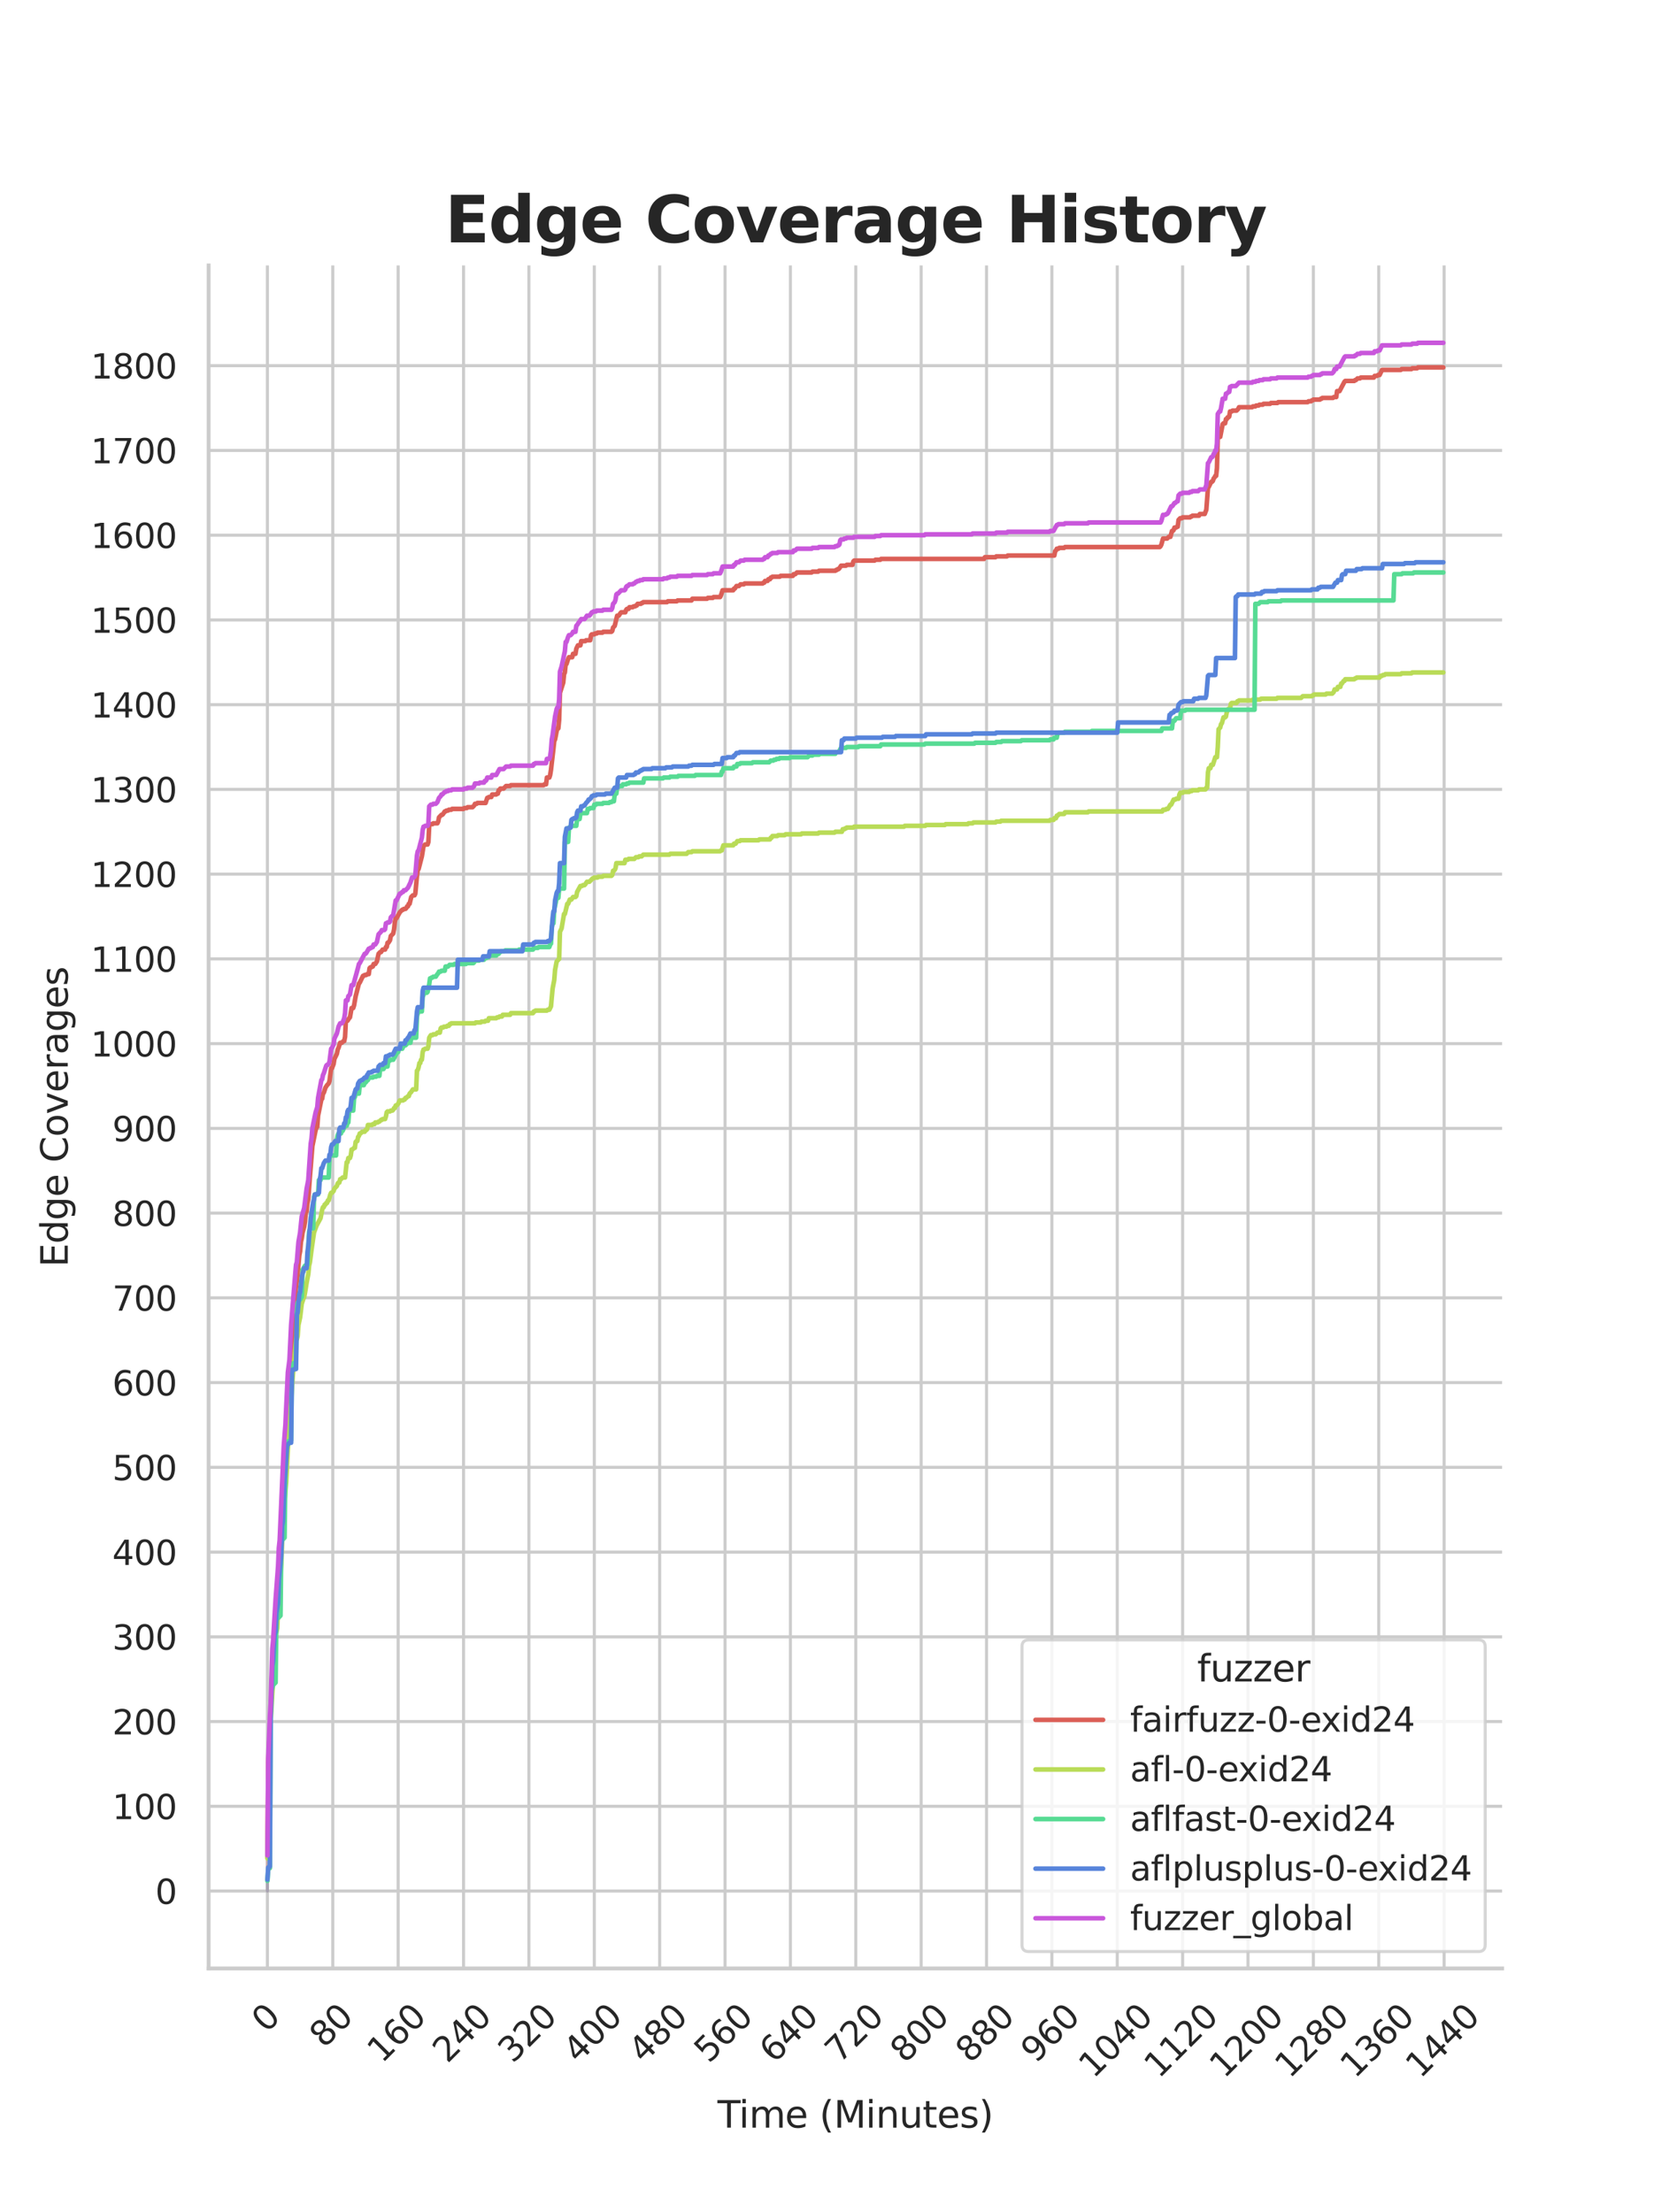 <?xml version="1.0" encoding="utf-8" standalone="no"?>
<!DOCTYPE svg PUBLIC "-//W3C//DTD SVG 1.1//EN"
  "http://www.w3.org/Graphics/SVG/1.1/DTD/svg11.dtd">
<svg xmlns:xlink="http://www.w3.org/1999/xlink" width="434.7pt" height="576pt" viewBox="0 0 434.7 576" xmlns="http://www.w3.org/2000/svg" version="1.1">
 <defs>
  <style type="text/css">*{stroke-linejoin: round; stroke-linecap: butt}</style>
 </defs>
 <g id="figure_1">
  <g id="patch_1">
   <path d="M 0 576 
L 434.7 576 
L 434.7 0 
L 0 0 
z
" style="fill: #ffffff"/>
  </g>
  <g id="axes_1">
   <g id="patch_2">
    <path d="M 54.337 512.64 
L 391.23 512.64 
L 391.23 69.12 
L 54.337 69.12 
z
" style="fill: #ffffff"/>
   </g>
   <g id="matplotlib.axis_1">
    <g id="xtick_1">
     <g id="line2d_1">
      <path d="M 69.651 512.64 
L 69.651 69.12 
" clip-path="url(#p2c40e72ce9)" style="fill: none; stroke: #cccccc; stroke-width: 0.8; stroke-linecap: round"/>
     </g>
     <g id="text_1">
      <!-- 0 -->
      <g style="fill: #262626" transform="translate(69.388 529.627)rotate(-45)scale(0.088 -0.088)">
       <defs>
        <path id="DejaVuSans-30" d="M 2034 4250 
Q 1547 4250 1301 3770 
Q 1056 3291 1056 2328 
Q 1056 1369 1301 889 
Q 1547 409 2034 409 
Q 2525 409 2770 889 
Q 3016 1369 3016 2328 
Q 3016 3291 2770 3770 
Q 2525 4250 2034 4250 
z
M 2034 4750 
Q 2819 4750 3233 4129 
Q 3647 3509 3647 2328 
Q 3647 1150 3233 529 
Q 2819 -91 2034 -91 
Q 1250 -91 836 529 
Q 422 1150 422 2328 
Q 422 3509 836 4129 
Q 1250 4750 2034 4750 
z
" transform="scale(0.016)"/>
       </defs>
       <use xlink:href="#DejaVuSans-30"/>
      </g>
     </g>
    </g>
    <g id="xtick_2">
     <g id="line2d_2">
      <path d="M 86.677 512.64 
L 86.677 69.12 
" clip-path="url(#p2c40e72ce9)" style="fill: none; stroke: #cccccc; stroke-width: 0.8; stroke-linecap: round"/>
     </g>
     <g id="text_2">
      <!-- 80 -->
      <g style="fill: #262626" transform="translate(84.435 533.586)rotate(-45)scale(0.088 -0.088)">
       <defs>
        <path id="DejaVuSans-38" d="M 2034 2216 
Q 1584 2216 1326 1975 
Q 1069 1734 1069 1313 
Q 1069 891 1326 650 
Q 1584 409 2034 409 
Q 2484 409 2743 651 
Q 3003 894 3003 1313 
Q 3003 1734 2745 1975 
Q 2488 2216 2034 2216 
z
M 1403 2484 
Q 997 2584 770 2862 
Q 544 3141 544 3541 
Q 544 4100 942 4425 
Q 1341 4750 2034 4750 
Q 2731 4750 3128 4425 
Q 3525 4100 3525 3541 
Q 3525 3141 3298 2862 
Q 3072 2584 2669 2484 
Q 3125 2378 3379 2068 
Q 3634 1759 3634 1313 
Q 3634 634 3220 271 
Q 2806 -91 2034 -91 
Q 1263 -91 848 271 
Q 434 634 434 1313 
Q 434 1759 690 2068 
Q 947 2378 1403 2484 
z
M 1172 3481 
Q 1172 3119 1398 2916 
Q 1625 2713 2034 2713 
Q 2441 2713 2670 2916 
Q 2900 3119 2900 3481 
Q 2900 3844 2670 4047 
Q 2441 4250 2034 4250 
Q 1625 4250 1398 4047 
Q 1172 3844 1172 3481 
z
" transform="scale(0.016)"/>
       </defs>
       <use xlink:href="#DejaVuSans-38"/>
       <use xlink:href="#DejaVuSans-30" x="63.623"/>
      </g>
     </g>
    </g>
    <g id="xtick_3">
     <g id="line2d_3">
      <path d="M 103.704 512.64 
L 103.704 69.12 
" clip-path="url(#p2c40e72ce9)" style="fill: none; stroke: #cccccc; stroke-width: 0.8; stroke-linecap: round"/>
     </g>
     <g id="text_3">
      <!-- 160 -->
      <g style="fill: #262626" transform="translate(99.482 537.545)rotate(-45)scale(0.088 -0.088)">
       <defs>
        <path id="DejaVuSans-31" d="M 794 531 
L 1825 531 
L 1825 4091 
L 703 3866 
L 703 4441 
L 1819 4666 
L 2450 4666 
L 2450 531 
L 3481 531 
L 3481 0 
L 794 0 
L 794 531 
z
" transform="scale(0.016)"/>
        <path id="DejaVuSans-36" d="M 2113 2584 
Q 1688 2584 1439 2293 
Q 1191 2003 1191 1497 
Q 1191 994 1439 701 
Q 1688 409 2113 409 
Q 2538 409 2786 701 
Q 3034 994 3034 1497 
Q 3034 2003 2786 2293 
Q 2538 2584 2113 2584 
z
M 3366 4563 
L 3366 3988 
Q 3128 4100 2886 4159 
Q 2644 4219 2406 4219 
Q 1781 4219 1451 3797 
Q 1122 3375 1075 2522 
Q 1259 2794 1537 2939 
Q 1816 3084 2150 3084 
Q 2853 3084 3261 2657 
Q 3669 2231 3669 1497 
Q 3669 778 3244 343 
Q 2819 -91 2113 -91 
Q 1303 -91 875 529 
Q 447 1150 447 2328 
Q 447 3434 972 4092 
Q 1497 4750 2381 4750 
Q 2619 4750 2861 4703 
Q 3103 4656 3366 4563 
z
" transform="scale(0.016)"/>
       </defs>
       <use xlink:href="#DejaVuSans-31"/>
       <use xlink:href="#DejaVuSans-36" x="63.623"/>
       <use xlink:href="#DejaVuSans-30" x="127.246"/>
      </g>
     </g>
    </g>
    <g id="xtick_4">
     <g id="line2d_4">
      <path d="M 120.731 512.64 
L 120.731 69.12 
" clip-path="url(#p2c40e72ce9)" style="fill: none; stroke: #cccccc; stroke-width: 0.8; stroke-linecap: round"/>
     </g>
     <g id="text_4">
      <!-- 240 -->
      <g style="fill: #262626" transform="translate(116.509 537.545)rotate(-45)scale(0.088 -0.088)">
       <defs>
        <path id="DejaVuSans-32" d="M 1228 531 
L 3431 531 
L 3431 0 
L 469 0 
L 469 531 
Q 828 903 1448 1529 
Q 2069 2156 2228 2338 
Q 2531 2678 2651 2914 
Q 2772 3150 2772 3378 
Q 2772 3750 2511 3984 
Q 2250 4219 1831 4219 
Q 1534 4219 1204 4116 
Q 875 4013 500 3803 
L 500 4441 
Q 881 4594 1212 4672 
Q 1544 4750 1819 4750 
Q 2544 4750 2975 4387 
Q 3406 4025 3406 3419 
Q 3406 3131 3298 2873 
Q 3191 2616 2906 2266 
Q 2828 2175 2409 1742 
Q 1991 1309 1228 531 
z
" transform="scale(0.016)"/>
        <path id="DejaVuSans-34" d="M 2419 4116 
L 825 1625 
L 2419 1625 
L 2419 4116 
z
M 2253 4666 
L 3047 4666 
L 3047 1625 
L 3713 1625 
L 3713 1100 
L 3047 1100 
L 3047 0 
L 2419 0 
L 2419 1100 
L 313 1100 
L 313 1709 
L 2253 4666 
z
" transform="scale(0.016)"/>
       </defs>
       <use xlink:href="#DejaVuSans-32"/>
       <use xlink:href="#DejaVuSans-34" x="63.623"/>
       <use xlink:href="#DejaVuSans-30" x="127.246"/>
      </g>
     </g>
    </g>
    <g id="xtick_5">
     <g id="line2d_5">
      <path d="M 137.757 512.64 
L 137.757 69.12 
" clip-path="url(#p2c40e72ce9)" style="fill: none; stroke: #cccccc; stroke-width: 0.8; stroke-linecap: round"/>
     </g>
     <g id="text_5">
      <!-- 320 -->
      <g style="fill: #262626" transform="translate(133.536 537.545)rotate(-45)scale(0.088 -0.088)">
       <defs>
        <path id="DejaVuSans-33" d="M 2597 2516 
Q 3050 2419 3304 2112 
Q 3559 1806 3559 1356 
Q 3559 666 3084 287 
Q 2609 -91 1734 -91 
Q 1441 -91 1130 -33 
Q 819 25 488 141 
L 488 750 
Q 750 597 1062 519 
Q 1375 441 1716 441 
Q 2309 441 2620 675 
Q 2931 909 2931 1356 
Q 2931 1769 2642 2001 
Q 2353 2234 1838 2234 
L 1294 2234 
L 1294 2753 
L 1863 2753 
Q 2328 2753 2575 2939 
Q 2822 3125 2822 3475 
Q 2822 3834 2567 4026 
Q 2313 4219 1838 4219 
Q 1578 4219 1281 4162 
Q 984 4106 628 3988 
L 628 4550 
Q 988 4650 1302 4700 
Q 1616 4750 1894 4750 
Q 2613 4750 3031 4423 
Q 3450 4097 3450 3541 
Q 3450 3153 3228 2886 
Q 3006 2619 2597 2516 
z
" transform="scale(0.016)"/>
       </defs>
       <use xlink:href="#DejaVuSans-33"/>
       <use xlink:href="#DejaVuSans-32" x="63.623"/>
       <use xlink:href="#DejaVuSans-30" x="127.246"/>
      </g>
     </g>
    </g>
    <g id="xtick_6">
     <g id="line2d_6">
      <path d="M 154.784 512.64 
L 154.784 69.12 
" clip-path="url(#p2c40e72ce9)" style="fill: none; stroke: #cccccc; stroke-width: 0.8; stroke-linecap: round"/>
     </g>
     <g id="text_6">
      <!-- 400 -->
      <g style="fill: #262626" transform="translate(150.562 537.545)rotate(-45)scale(0.088 -0.088)">
       <use xlink:href="#DejaVuSans-34"/>
       <use xlink:href="#DejaVuSans-30" x="63.623"/>
       <use xlink:href="#DejaVuSans-30" x="127.246"/>
      </g>
     </g>
    </g>
    <g id="xtick_7">
     <g id="line2d_7">
      <path d="M 171.81 512.64 
L 171.81 69.12 
" clip-path="url(#p2c40e72ce9)" style="fill: none; stroke: #cccccc; stroke-width: 0.8; stroke-linecap: round"/>
     </g>
     <g id="text_7">
      <!-- 480 -->
      <g style="fill: #262626" transform="translate(167.589 537.545)rotate(-45)scale(0.088 -0.088)">
       <use xlink:href="#DejaVuSans-34"/>
       <use xlink:href="#DejaVuSans-38" x="63.623"/>
       <use xlink:href="#DejaVuSans-30" x="127.246"/>
      </g>
     </g>
    </g>
    <g id="xtick_8">
     <g id="line2d_8">
      <path d="M 188.837 512.64 
L 188.837 69.12 
" clip-path="url(#p2c40e72ce9)" style="fill: none; stroke: #cccccc; stroke-width: 0.8; stroke-linecap: round"/>
     </g>
     <g id="text_8">
      <!-- 560 -->
      <g style="fill: #262626" transform="translate(184.615 537.545)rotate(-45)scale(0.088 -0.088)">
       <defs>
        <path id="DejaVuSans-35" d="M 691 4666 
L 3169 4666 
L 3169 4134 
L 1269 4134 
L 1269 2991 
Q 1406 3038 1543 3061 
Q 1681 3084 1819 3084 
Q 2600 3084 3056 2656 
Q 3513 2228 3513 1497 
Q 3513 744 3044 326 
Q 2575 -91 1722 -91 
Q 1428 -91 1123 -41 
Q 819 9 494 109 
L 494 744 
Q 775 591 1075 516 
Q 1375 441 1709 441 
Q 2250 441 2565 725 
Q 2881 1009 2881 1497 
Q 2881 1984 2565 2268 
Q 2250 2553 1709 2553 
Q 1456 2553 1204 2497 
Q 953 2441 691 2322 
L 691 4666 
z
" transform="scale(0.016)"/>
       </defs>
       <use xlink:href="#DejaVuSans-35"/>
       <use xlink:href="#DejaVuSans-36" x="63.623"/>
       <use xlink:href="#DejaVuSans-30" x="127.246"/>
      </g>
     </g>
    </g>
    <g id="xtick_9">
     <g id="line2d_9">
      <path d="M 205.864 512.64 
L 205.864 69.12 
" clip-path="url(#p2c40e72ce9)" style="fill: none; stroke: #cccccc; stroke-width: 0.8; stroke-linecap: round"/>
     </g>
     <g id="text_9">
      <!-- 640 -->
      <g style="fill: #262626" transform="translate(201.642 537.545)rotate(-45)scale(0.088 -0.088)">
       <use xlink:href="#DejaVuSans-36"/>
       <use xlink:href="#DejaVuSans-34" x="63.623"/>
       <use xlink:href="#DejaVuSans-30" x="127.246"/>
      </g>
     </g>
    </g>
    <g id="xtick_10">
     <g id="line2d_10">
      <path d="M 222.89 512.64 
L 222.89 69.12 
" clip-path="url(#p2c40e72ce9)" style="fill: none; stroke: #cccccc; stroke-width: 0.8; stroke-linecap: round"/>
     </g>
     <g id="text_10">
      <!-- 720 -->
      <g style="fill: #262626" transform="translate(218.669 537.545)rotate(-45)scale(0.088 -0.088)">
       <defs>
        <path id="DejaVuSans-37" d="M 525 4666 
L 3525 4666 
L 3525 4397 
L 1831 0 
L 1172 0 
L 2766 4134 
L 525 4134 
L 525 4666 
z
" transform="scale(0.016)"/>
       </defs>
       <use xlink:href="#DejaVuSans-37"/>
       <use xlink:href="#DejaVuSans-32" x="63.623"/>
       <use xlink:href="#DejaVuSans-30" x="127.246"/>
      </g>
     </g>
    </g>
    <g id="xtick_11">
     <g id="line2d_11">
      <path d="M 239.917 512.64 
L 239.917 69.12 
" clip-path="url(#p2c40e72ce9)" style="fill: none; stroke: #cccccc; stroke-width: 0.8; stroke-linecap: round"/>
     </g>
     <g id="text_11">
      <!-- 800 -->
      <g style="fill: #262626" transform="translate(235.695 537.545)rotate(-45)scale(0.088 -0.088)">
       <use xlink:href="#DejaVuSans-38"/>
       <use xlink:href="#DejaVuSans-30" x="63.623"/>
       <use xlink:href="#DejaVuSans-30" x="127.246"/>
      </g>
     </g>
    </g>
    <g id="xtick_12">
     <g id="line2d_12">
      <path d="M 256.943 512.64 
L 256.943 69.12 
" clip-path="url(#p2c40e72ce9)" style="fill: none; stroke: #cccccc; stroke-width: 0.8; stroke-linecap: round"/>
     </g>
     <g id="text_12">
      <!-- 880 -->
      <g style="fill: #262626" transform="translate(252.722 537.545)rotate(-45)scale(0.088 -0.088)">
       <use xlink:href="#DejaVuSans-38"/>
       <use xlink:href="#DejaVuSans-38" x="63.623"/>
       <use xlink:href="#DejaVuSans-30" x="127.246"/>
      </g>
     </g>
    </g>
    <g id="xtick_13">
     <g id="line2d_13">
      <path d="M 273.97 512.64 
L 273.97 69.12 
" clip-path="url(#p2c40e72ce9)" style="fill: none; stroke: #cccccc; stroke-width: 0.8; stroke-linecap: round"/>
     </g>
     <g id="text_13">
      <!-- 960 -->
      <g style="fill: #262626" transform="translate(269.748 537.545)rotate(-45)scale(0.088 -0.088)">
       <defs>
        <path id="DejaVuSans-39" d="M 703 97 
L 703 672 
Q 941 559 1184 500 
Q 1428 441 1663 441 
Q 2288 441 2617 861 
Q 2947 1281 2994 2138 
Q 2813 1869 2534 1725 
Q 2256 1581 1919 1581 
Q 1219 1581 811 2004 
Q 403 2428 403 3163 
Q 403 3881 828 4315 
Q 1253 4750 1959 4750 
Q 2769 4750 3195 4129 
Q 3622 3509 3622 2328 
Q 3622 1225 3098 567 
Q 2575 -91 1691 -91 
Q 1453 -91 1209 -44 
Q 966 3 703 97 
z
M 1959 2075 
Q 2384 2075 2632 2365 
Q 2881 2656 2881 3163 
Q 2881 3666 2632 3958 
Q 2384 4250 1959 4250 
Q 1534 4250 1286 3958 
Q 1038 3666 1038 3163 
Q 1038 2656 1286 2365 
Q 1534 2075 1959 2075 
z
" transform="scale(0.016)"/>
       </defs>
       <use xlink:href="#DejaVuSans-39"/>
       <use xlink:href="#DejaVuSans-36" x="63.623"/>
       <use xlink:href="#DejaVuSans-30" x="127.246"/>
      </g>
     </g>
    </g>
    <g id="xtick_14">
     <g id="line2d_14">
      <path d="M 290.997 512.64 
L 290.997 69.12 
" clip-path="url(#p2c40e72ce9)" style="fill: none; stroke: #cccccc; stroke-width: 0.8; stroke-linecap: round"/>
     </g>
     <g id="text_14">
      <!-- 1040 -->
      <g style="fill: #262626" transform="translate(284.795 541.505)rotate(-45)scale(0.088 -0.088)">
       <use xlink:href="#DejaVuSans-31"/>
       <use xlink:href="#DejaVuSans-30" x="63.623"/>
       <use xlink:href="#DejaVuSans-34" x="127.246"/>
       <use xlink:href="#DejaVuSans-30" x="190.869"/>
      </g>
     </g>
    </g>
    <g id="xtick_15">
     <g id="line2d_15">
      <path d="M 308.023 512.64 
L 308.023 69.12 
" clip-path="url(#p2c40e72ce9)" style="fill: none; stroke: #cccccc; stroke-width: 0.8; stroke-linecap: round"/>
     </g>
     <g id="text_15">
      <!-- 1120 -->
      <g style="fill: #262626" transform="translate(301.822 541.505)rotate(-45)scale(0.088 -0.088)">
       <use xlink:href="#DejaVuSans-31"/>
       <use xlink:href="#DejaVuSans-31" x="63.623"/>
       <use xlink:href="#DejaVuSans-32" x="127.246"/>
       <use xlink:href="#DejaVuSans-30" x="190.869"/>
      </g>
     </g>
    </g>
    <g id="xtick_16">
     <g id="line2d_16">
      <path d="M 325.05 512.64 
L 325.05 69.12 
" clip-path="url(#p2c40e72ce9)" style="fill: none; stroke: #cccccc; stroke-width: 0.8; stroke-linecap: round"/>
     </g>
     <g id="text_16">
      <!-- 1200 -->
      <g style="fill: #262626" transform="translate(318.849 541.505)rotate(-45)scale(0.088 -0.088)">
       <use xlink:href="#DejaVuSans-31"/>
       <use xlink:href="#DejaVuSans-32" x="63.623"/>
       <use xlink:href="#DejaVuSans-30" x="127.246"/>
       <use xlink:href="#DejaVuSans-30" x="190.869"/>
      </g>
     </g>
    </g>
    <g id="xtick_17">
     <g id="line2d_17">
      <path d="M 342.076 512.64 
L 342.076 69.12 
" clip-path="url(#p2c40e72ce9)" style="fill: none; stroke: #cccccc; stroke-width: 0.8; stroke-linecap: round"/>
     </g>
     <g id="text_17">
      <!-- 1280 -->
      <g style="fill: #262626" transform="translate(335.875 541.505)rotate(-45)scale(0.088 -0.088)">
       <use xlink:href="#DejaVuSans-31"/>
       <use xlink:href="#DejaVuSans-32" x="63.623"/>
       <use xlink:href="#DejaVuSans-38" x="127.246"/>
       <use xlink:href="#DejaVuSans-30" x="190.869"/>
      </g>
     </g>
    </g>
    <g id="xtick_18">
     <g id="line2d_18">
      <path d="M 359.103 512.64 
L 359.103 69.12 
" clip-path="url(#p2c40e72ce9)" style="fill: none; stroke: #cccccc; stroke-width: 0.8; stroke-linecap: round"/>
     </g>
     <g id="text_18">
      <!-- 1360 -->
      <g style="fill: #262626" transform="translate(352.902 541.505)rotate(-45)scale(0.088 -0.088)">
       <use xlink:href="#DejaVuSans-31"/>
       <use xlink:href="#DejaVuSans-33" x="63.623"/>
       <use xlink:href="#DejaVuSans-36" x="127.246"/>
       <use xlink:href="#DejaVuSans-30" x="190.869"/>
      </g>
     </g>
    </g>
    <g id="xtick_19">
     <g id="line2d_19">
      <path d="M 376.13 512.64 
L 376.13 69.12 
" clip-path="url(#p2c40e72ce9)" style="fill: none; stroke: #cccccc; stroke-width: 0.8; stroke-linecap: round"/>
     </g>
     <g id="text_19">
      <!-- 1440 -->
      <g style="fill: #262626" transform="translate(369.928 541.505)rotate(-45)scale(0.088 -0.088)">
       <use xlink:href="#DejaVuSans-31"/>
       <use xlink:href="#DejaVuSans-34" x="63.623"/>
       <use xlink:href="#DejaVuSans-34" x="127.246"/>
       <use xlink:href="#DejaVuSans-30" x="190.869"/>
      </g>
     </g>
    </g>
    <g id="text_20">
     <!-- Time (Minutes) -->
     <g style="fill: #262626" transform="translate(186.874 554.093)scale(0.096 -0.096)">
      <defs>
       <path id="DejaVuSans-54" d="M -19 4666 
L 3928 4666 
L 3928 4134 
L 2272 4134 
L 2272 0 
L 1638 0 
L 1638 4134 
L -19 4134 
L -19 4666 
z
" transform="scale(0.016)"/>
       <path id="DejaVuSans-69" d="M 603 3500 
L 1178 3500 
L 1178 0 
L 603 0 
L 603 3500 
z
M 603 4863 
L 1178 4863 
L 1178 4134 
L 603 4134 
L 603 4863 
z
" transform="scale(0.016)"/>
       <path id="DejaVuSans-6d" d="M 3328 2828 
Q 3544 3216 3844 3400 
Q 4144 3584 4550 3584 
Q 5097 3584 5394 3201 
Q 5691 2819 5691 2113 
L 5691 0 
L 5113 0 
L 5113 2094 
Q 5113 2597 4934 2840 
Q 4756 3084 4391 3084 
Q 3944 3084 3684 2787 
Q 3425 2491 3425 1978 
L 3425 0 
L 2847 0 
L 2847 2094 
Q 2847 2600 2669 2842 
Q 2491 3084 2119 3084 
Q 1678 3084 1418 2786 
Q 1159 2488 1159 1978 
L 1159 0 
L 581 0 
L 581 3500 
L 1159 3500 
L 1159 2956 
Q 1356 3278 1631 3431 
Q 1906 3584 2284 3584 
Q 2666 3584 2933 3390 
Q 3200 3197 3328 2828 
z
" transform="scale(0.016)"/>
       <path id="DejaVuSans-65" d="M 3597 1894 
L 3597 1613 
L 953 1613 
Q 991 1019 1311 708 
Q 1631 397 2203 397 
Q 2534 397 2845 478 
Q 3156 559 3463 722 
L 3463 178 
Q 3153 47 2828 -22 
Q 2503 -91 2169 -91 
Q 1331 -91 842 396 
Q 353 884 353 1716 
Q 353 2575 817 3079 
Q 1281 3584 2069 3584 
Q 2775 3584 3186 3129 
Q 3597 2675 3597 1894 
z
M 3022 2063 
Q 3016 2534 2758 2815 
Q 2500 3097 2075 3097 
Q 1594 3097 1305 2825 
Q 1016 2553 972 2059 
L 3022 2063 
z
" transform="scale(0.016)"/>
       <path id="DejaVuSans-20" transform="scale(0.016)"/>
       <path id="DejaVuSans-28" d="M 1984 4856 
Q 1566 4138 1362 3434 
Q 1159 2731 1159 2009 
Q 1159 1288 1364 580 
Q 1569 -128 1984 -844 
L 1484 -844 
Q 1016 -109 783 600 
Q 550 1309 550 2009 
Q 550 2706 781 3412 
Q 1013 4119 1484 4856 
L 1984 4856 
z
" transform="scale(0.016)"/>
       <path id="DejaVuSans-4d" d="M 628 4666 
L 1569 4666 
L 2759 1491 
L 3956 4666 
L 4897 4666 
L 4897 0 
L 4281 0 
L 4281 4097 
L 3078 897 
L 2444 897 
L 1241 4097 
L 1241 0 
L 628 0 
L 628 4666 
z
" transform="scale(0.016)"/>
       <path id="DejaVuSans-6e" d="M 3513 2113 
L 3513 0 
L 2938 0 
L 2938 2094 
Q 2938 2591 2744 2837 
Q 2550 3084 2163 3084 
Q 1697 3084 1428 2787 
Q 1159 2491 1159 1978 
L 1159 0 
L 581 0 
L 581 3500 
L 1159 3500 
L 1159 2956 
Q 1366 3272 1645 3428 
Q 1925 3584 2291 3584 
Q 2894 3584 3203 3211 
Q 3513 2838 3513 2113 
z
" transform="scale(0.016)"/>
       <path id="DejaVuSans-75" d="M 544 1381 
L 544 3500 
L 1119 3500 
L 1119 1403 
Q 1119 906 1312 657 
Q 1506 409 1894 409 
Q 2359 409 2629 706 
Q 2900 1003 2900 1516 
L 2900 3500 
L 3475 3500 
L 3475 0 
L 2900 0 
L 2900 538 
Q 2691 219 2414 64 
Q 2138 -91 1772 -91 
Q 1169 -91 856 284 
Q 544 659 544 1381 
z
M 1991 3584 
L 1991 3584 
z
" transform="scale(0.016)"/>
       <path id="DejaVuSans-74" d="M 1172 4494 
L 1172 3500 
L 2356 3500 
L 2356 3053 
L 1172 3053 
L 1172 1153 
Q 1172 725 1289 603 
Q 1406 481 1766 481 
L 2356 481 
L 2356 0 
L 1766 0 
Q 1100 0 847 248 
Q 594 497 594 1153 
L 594 3053 
L 172 3053 
L 172 3500 
L 594 3500 
L 594 4494 
L 1172 4494 
z
" transform="scale(0.016)"/>
       <path id="DejaVuSans-73" d="M 2834 3397 
L 2834 2853 
Q 2591 2978 2328 3040 
Q 2066 3103 1784 3103 
Q 1356 3103 1142 2972 
Q 928 2841 928 2578 
Q 928 2378 1081 2264 
Q 1234 2150 1697 2047 
L 1894 2003 
Q 2506 1872 2764 1633 
Q 3022 1394 3022 966 
Q 3022 478 2636 193 
Q 2250 -91 1575 -91 
Q 1294 -91 989 -36 
Q 684 19 347 128 
L 347 722 
Q 666 556 975 473 
Q 1284 391 1588 391 
Q 1994 391 2212 530 
Q 2431 669 2431 922 
Q 2431 1156 2273 1281 
Q 2116 1406 1581 1522 
L 1381 1569 
Q 847 1681 609 1914 
Q 372 2147 372 2553 
Q 372 3047 722 3315 
Q 1072 3584 1716 3584 
Q 2034 3584 2315 3537 
Q 2597 3491 2834 3397 
z
" transform="scale(0.016)"/>
       <path id="DejaVuSans-29" d="M 513 4856 
L 1013 4856 
Q 1481 4119 1714 3412 
Q 1947 2706 1947 2009 
Q 1947 1309 1714 600 
Q 1481 -109 1013 -844 
L 513 -844 
Q 928 -128 1133 580 
Q 1338 1288 1338 2009 
Q 1338 2731 1133 3434 
Q 928 4138 513 4856 
z
" transform="scale(0.016)"/>
      </defs>
      <use xlink:href="#DejaVuSans-54"/>
      <use xlink:href="#DejaVuSans-69" x="57.959"/>
      <use xlink:href="#DejaVuSans-6d" x="85.742"/>
      <use xlink:href="#DejaVuSans-65" x="183.154"/>
      <use xlink:href="#DejaVuSans-20" x="244.678"/>
      <use xlink:href="#DejaVuSans-28" x="276.465"/>
      <use xlink:href="#DejaVuSans-4d" x="315.479"/>
      <use xlink:href="#DejaVuSans-69" x="401.758"/>
      <use xlink:href="#DejaVuSans-6e" x="429.541"/>
      <use xlink:href="#DejaVuSans-75" x="492.92"/>
      <use xlink:href="#DejaVuSans-74" x="556.299"/>
      <use xlink:href="#DejaVuSans-65" x="595.508"/>
      <use xlink:href="#DejaVuSans-73" x="657.031"/>
      <use xlink:href="#DejaVuSans-29" x="709.131"/>
     </g>
    </g>
   </g>
   <g id="matplotlib.axis_2">
    <g id="ytick_1">
     <g id="line2d_20">
      <path d="M 54.337 492.48 
L 391.23 492.48 
" clip-path="url(#p2c40e72ce9)" style="fill: none; stroke: #cccccc; stroke-width: 0.8; stroke-linecap: round"/>
     </g>
     <g id="text_21">
      <!-- 0 -->
      <g style="fill: #262626" transform="translate(40.438 495.823)scale(0.088 -0.088)">
       <use xlink:href="#DejaVuSans-30"/>
      </g>
     </g>
    </g>
    <g id="ytick_2">
     <g id="line2d_21">
      <path d="M 54.337 470.411 
L 391.23 470.411 
" clip-path="url(#p2c40e72ce9)" style="fill: none; stroke: #cccccc; stroke-width: 0.8; stroke-linecap: round"/>
     </g>
     <g id="text_22">
      <!-- 100 -->
      <g style="fill: #262626" transform="translate(29.241 473.754)scale(0.088 -0.088)">
       <use xlink:href="#DejaVuSans-31"/>
       <use xlink:href="#DejaVuSans-30" x="63.623"/>
       <use xlink:href="#DejaVuSans-30" x="127.246"/>
      </g>
     </g>
    </g>
    <g id="ytick_3">
     <g id="line2d_22">
      <path d="M 54.337 448.342 
L 391.23 448.342 
" clip-path="url(#p2c40e72ce9)" style="fill: none; stroke: #cccccc; stroke-width: 0.8; stroke-linecap: round"/>
     </g>
     <g id="text_23">
      <!-- 200 -->
      <g style="fill: #262626" transform="translate(29.241 451.685)scale(0.088 -0.088)">
       <use xlink:href="#DejaVuSans-32"/>
       <use xlink:href="#DejaVuSans-30" x="63.623"/>
       <use xlink:href="#DejaVuSans-30" x="127.246"/>
      </g>
     </g>
    </g>
    <g id="ytick_4">
     <g id="line2d_23">
      <path d="M 54.337 426.273 
L 391.23 426.273 
" clip-path="url(#p2c40e72ce9)" style="fill: none; stroke: #cccccc; stroke-width: 0.8; stroke-linecap: round"/>
     </g>
     <g id="text_24">
      <!-- 300 -->
      <g style="fill: #262626" transform="translate(29.241 429.616)scale(0.088 -0.088)">
       <use xlink:href="#DejaVuSans-33"/>
       <use xlink:href="#DejaVuSans-30" x="63.623"/>
       <use xlink:href="#DejaVuSans-30" x="127.246"/>
      </g>
     </g>
    </g>
    <g id="ytick_5">
     <g id="line2d_24">
      <path d="M 54.337 404.204 
L 391.23 404.204 
" clip-path="url(#p2c40e72ce9)" style="fill: none; stroke: #cccccc; stroke-width: 0.8; stroke-linecap: round"/>
     </g>
     <g id="text_25">
      <!-- 400 -->
      <g style="fill: #262626" transform="translate(29.241 407.547)scale(0.088 -0.088)">
       <use xlink:href="#DejaVuSans-34"/>
       <use xlink:href="#DejaVuSans-30" x="63.623"/>
       <use xlink:href="#DejaVuSans-30" x="127.246"/>
      </g>
     </g>
    </g>
    <g id="ytick_6">
     <g id="line2d_25">
      <path d="M 54.337 382.135 
L 391.23 382.135 
" clip-path="url(#p2c40e72ce9)" style="fill: none; stroke: #cccccc; stroke-width: 0.8; stroke-linecap: round"/>
     </g>
     <g id="text_26">
      <!-- 500 -->
      <g style="fill: #262626" transform="translate(29.241 385.478)scale(0.088 -0.088)">
       <use xlink:href="#DejaVuSans-35"/>
       <use xlink:href="#DejaVuSans-30" x="63.623"/>
       <use xlink:href="#DejaVuSans-30" x="127.246"/>
      </g>
     </g>
    </g>
    <g id="ytick_7">
     <g id="line2d_26">
      <path d="M 54.337 360.066 
L 391.23 360.066 
" clip-path="url(#p2c40e72ce9)" style="fill: none; stroke: #cccccc; stroke-width: 0.8; stroke-linecap: round"/>
     </g>
     <g id="text_27">
      <!-- 600 -->
      <g style="fill: #262626" transform="translate(29.241 363.41)scale(0.088 -0.088)">
       <use xlink:href="#DejaVuSans-36"/>
       <use xlink:href="#DejaVuSans-30" x="63.623"/>
       <use xlink:href="#DejaVuSans-30" x="127.246"/>
      </g>
     </g>
    </g>
    <g id="ytick_8">
     <g id="line2d_27">
      <path d="M 54.337 337.997 
L 391.23 337.997 
" clip-path="url(#p2c40e72ce9)" style="fill: none; stroke: #cccccc; stroke-width: 0.8; stroke-linecap: round"/>
     </g>
     <g id="text_28">
      <!-- 700 -->
      <g style="fill: #262626" transform="translate(29.241 341.341)scale(0.088 -0.088)">
       <use xlink:href="#DejaVuSans-37"/>
       <use xlink:href="#DejaVuSans-30" x="63.623"/>
       <use xlink:href="#DejaVuSans-30" x="127.246"/>
      </g>
     </g>
    </g>
    <g id="ytick_9">
     <g id="line2d_28">
      <path d="M 54.337 315.928 
L 391.23 315.928 
" clip-path="url(#p2c40e72ce9)" style="fill: none; stroke: #cccccc; stroke-width: 0.8; stroke-linecap: round"/>
     </g>
     <g id="text_29">
      <!-- 800 -->
      <g style="fill: #262626" transform="translate(29.241 319.272)scale(0.088 -0.088)">
       <use xlink:href="#DejaVuSans-38"/>
       <use xlink:href="#DejaVuSans-30" x="63.623"/>
       <use xlink:href="#DejaVuSans-30" x="127.246"/>
      </g>
     </g>
    </g>
    <g id="ytick_10">
     <g id="line2d_29">
      <path d="M 54.337 293.859 
L 391.23 293.859 
" clip-path="url(#p2c40e72ce9)" style="fill: none; stroke: #cccccc; stroke-width: 0.8; stroke-linecap: round"/>
     </g>
     <g id="text_30">
      <!-- 900 -->
      <g style="fill: #262626" transform="translate(29.241 297.203)scale(0.088 -0.088)">
       <use xlink:href="#DejaVuSans-39"/>
       <use xlink:href="#DejaVuSans-30" x="63.623"/>
       <use xlink:href="#DejaVuSans-30" x="127.246"/>
      </g>
     </g>
    </g>
    <g id="ytick_11">
     <g id="line2d_30">
      <path d="M 54.337 271.79 
L 391.23 271.79 
" clip-path="url(#p2c40e72ce9)" style="fill: none; stroke: #cccccc; stroke-width: 0.8; stroke-linecap: round"/>
     </g>
     <g id="text_31">
      <!-- 1000 -->
      <g style="fill: #262626" transform="translate(23.642 275.134)scale(0.088 -0.088)">
       <use xlink:href="#DejaVuSans-31"/>
       <use xlink:href="#DejaVuSans-30" x="63.623"/>
       <use xlink:href="#DejaVuSans-30" x="127.246"/>
       <use xlink:href="#DejaVuSans-30" x="190.869"/>
      </g>
     </g>
    </g>
    <g id="ytick_12">
     <g id="line2d_31">
      <path d="M 54.337 249.721 
L 391.23 249.721 
" clip-path="url(#p2c40e72ce9)" style="fill: none; stroke: #cccccc; stroke-width: 0.8; stroke-linecap: round"/>
     </g>
     <g id="text_32">
      <!-- 1100 -->
      <g style="fill: #262626" transform="translate(23.642 253.065)scale(0.088 -0.088)">
       <use xlink:href="#DejaVuSans-31"/>
       <use xlink:href="#DejaVuSans-31" x="63.623"/>
       <use xlink:href="#DejaVuSans-30" x="127.246"/>
       <use xlink:href="#DejaVuSans-30" x="190.869"/>
      </g>
     </g>
    </g>
    <g id="ytick_13">
     <g id="line2d_32">
      <path d="M 54.337 227.652 
L 391.23 227.652 
" clip-path="url(#p2c40e72ce9)" style="fill: none; stroke: #cccccc; stroke-width: 0.8; stroke-linecap: round"/>
     </g>
     <g id="text_33">
      <!-- 1200 -->
      <g style="fill: #262626" transform="translate(23.642 230.996)scale(0.088 -0.088)">
       <use xlink:href="#DejaVuSans-31"/>
       <use xlink:href="#DejaVuSans-32" x="63.623"/>
       <use xlink:href="#DejaVuSans-30" x="127.246"/>
       <use xlink:href="#DejaVuSans-30" x="190.869"/>
      </g>
     </g>
    </g>
    <g id="ytick_14">
     <g id="line2d_33">
      <path d="M 54.337 205.583 
L 391.23 205.583 
" clip-path="url(#p2c40e72ce9)" style="fill: none; stroke: #cccccc; stroke-width: 0.8; stroke-linecap: round"/>
     </g>
     <g id="text_34">
      <!-- 1300 -->
      <g style="fill: #262626" transform="translate(23.642 208.927)scale(0.088 -0.088)">
       <use xlink:href="#DejaVuSans-31"/>
       <use xlink:href="#DejaVuSans-33" x="63.623"/>
       <use xlink:href="#DejaVuSans-30" x="127.246"/>
       <use xlink:href="#DejaVuSans-30" x="190.869"/>
      </g>
     </g>
    </g>
    <g id="ytick_15">
     <g id="line2d_34">
      <path d="M 54.337 183.514 
L 391.23 183.514 
" clip-path="url(#p2c40e72ce9)" style="fill: none; stroke: #cccccc; stroke-width: 0.8; stroke-linecap: round"/>
     </g>
     <g id="text_35">
      <!-- 1400 -->
      <g style="fill: #262626" transform="translate(23.642 186.858)scale(0.088 -0.088)">
       <use xlink:href="#DejaVuSans-31"/>
       <use xlink:href="#DejaVuSans-34" x="63.623"/>
       <use xlink:href="#DejaVuSans-30" x="127.246"/>
       <use xlink:href="#DejaVuSans-30" x="190.869"/>
      </g>
     </g>
    </g>
    <g id="ytick_16">
     <g id="line2d_35">
      <path d="M 54.337 161.446 
L 391.23 161.446 
" clip-path="url(#p2c40e72ce9)" style="fill: none; stroke: #cccccc; stroke-width: 0.8; stroke-linecap: round"/>
     </g>
     <g id="text_36">
      <!-- 1500 -->
      <g style="fill: #262626" transform="translate(23.642 164.789)scale(0.088 -0.088)">
       <use xlink:href="#DejaVuSans-31"/>
       <use xlink:href="#DejaVuSans-35" x="63.623"/>
       <use xlink:href="#DejaVuSans-30" x="127.246"/>
       <use xlink:href="#DejaVuSans-30" x="190.869"/>
      </g>
     </g>
    </g>
    <g id="ytick_17">
     <g id="line2d_36">
      <path d="M 54.337 139.377 
L 391.23 139.377 
" clip-path="url(#p2c40e72ce9)" style="fill: none; stroke: #cccccc; stroke-width: 0.8; stroke-linecap: round"/>
     </g>
     <g id="text_37">
      <!-- 1600 -->
      <g style="fill: #262626" transform="translate(23.642 142.72)scale(0.088 -0.088)">
       <use xlink:href="#DejaVuSans-31"/>
       <use xlink:href="#DejaVuSans-36" x="63.623"/>
       <use xlink:href="#DejaVuSans-30" x="127.246"/>
       <use xlink:href="#DejaVuSans-30" x="190.869"/>
      </g>
     </g>
    </g>
    <g id="ytick_18">
     <g id="line2d_37">
      <path d="M 54.337 117.308 
L 391.23 117.308 
" clip-path="url(#p2c40e72ce9)" style="fill: none; stroke: #cccccc; stroke-width: 0.8; stroke-linecap: round"/>
     </g>
     <g id="text_38">
      <!-- 1700 -->
      <g style="fill: #262626" transform="translate(23.642 120.651)scale(0.088 -0.088)">
       <use xlink:href="#DejaVuSans-31"/>
       <use xlink:href="#DejaVuSans-37" x="63.623"/>
       <use xlink:href="#DejaVuSans-30" x="127.246"/>
       <use xlink:href="#DejaVuSans-30" x="190.869"/>
      </g>
     </g>
    </g>
    <g id="ytick_19">
     <g id="line2d_38">
      <path d="M 54.337 95.239 
L 391.23 95.239 
" clip-path="url(#p2c40e72ce9)" style="fill: none; stroke: #cccccc; stroke-width: 0.8; stroke-linecap: round"/>
     </g>
     <g id="text_39">
      <!-- 1800 -->
      <g style="fill: #262626" transform="translate(23.642 98.582)scale(0.088 -0.088)">
       <use xlink:href="#DejaVuSans-31"/>
       <use xlink:href="#DejaVuSans-38" x="63.623"/>
       <use xlink:href="#DejaVuSans-30" x="127.246"/>
       <use xlink:href="#DejaVuSans-30" x="190.869"/>
      </g>
     </g>
    </g>
    <g id="text_40">
     <!-- Edge Coverages -->
     <g style="fill: #262626" transform="translate(17.645 329.986)rotate(-90)scale(0.096 -0.096)">
      <defs>
       <path id="DejaVuSans-45" d="M 628 4666 
L 3578 4666 
L 3578 4134 
L 1259 4134 
L 1259 2753 
L 3481 2753 
L 3481 2222 
L 1259 2222 
L 1259 531 
L 3634 531 
L 3634 0 
L 628 0 
L 628 4666 
z
" transform="scale(0.016)"/>
       <path id="DejaVuSans-64" d="M 2906 2969 
L 2906 4863 
L 3481 4863 
L 3481 0 
L 2906 0 
L 2906 525 
Q 2725 213 2448 61 
Q 2172 -91 1784 -91 
Q 1150 -91 751 415 
Q 353 922 353 1747 
Q 353 2572 751 3078 
Q 1150 3584 1784 3584 
Q 2172 3584 2448 3432 
Q 2725 3281 2906 2969 
z
M 947 1747 
Q 947 1113 1208 752 
Q 1469 391 1925 391 
Q 2381 391 2643 752 
Q 2906 1113 2906 1747 
Q 2906 2381 2643 2742 
Q 2381 3103 1925 3103 
Q 1469 3103 1208 2742 
Q 947 2381 947 1747 
z
" transform="scale(0.016)"/>
       <path id="DejaVuSans-67" d="M 2906 1791 
Q 2906 2416 2648 2759 
Q 2391 3103 1925 3103 
Q 1463 3103 1205 2759 
Q 947 2416 947 1791 
Q 947 1169 1205 825 
Q 1463 481 1925 481 
Q 2391 481 2648 825 
Q 2906 1169 2906 1791 
z
M 3481 434 
Q 3481 -459 3084 -895 
Q 2688 -1331 1869 -1331 
Q 1566 -1331 1297 -1286 
Q 1028 -1241 775 -1147 
L 775 -588 
Q 1028 -725 1275 -790 
Q 1522 -856 1778 -856 
Q 2344 -856 2625 -561 
Q 2906 -266 2906 331 
L 2906 616 
Q 2728 306 2450 153 
Q 2172 0 1784 0 
Q 1141 0 747 490 
Q 353 981 353 1791 
Q 353 2603 747 3093 
Q 1141 3584 1784 3584 
Q 2172 3584 2450 3431 
Q 2728 3278 2906 2969 
L 2906 3500 
L 3481 3500 
L 3481 434 
z
" transform="scale(0.016)"/>
       <path id="DejaVuSans-43" d="M 4122 4306 
L 4122 3641 
Q 3803 3938 3442 4084 
Q 3081 4231 2675 4231 
Q 1875 4231 1450 3742 
Q 1025 3253 1025 2328 
Q 1025 1406 1450 917 
Q 1875 428 2675 428 
Q 3081 428 3442 575 
Q 3803 722 4122 1019 
L 4122 359 
Q 3791 134 3420 21 
Q 3050 -91 2638 -91 
Q 1578 -91 968 557 
Q 359 1206 359 2328 
Q 359 3453 968 4101 
Q 1578 4750 2638 4750 
Q 3056 4750 3426 4639 
Q 3797 4528 4122 4306 
z
" transform="scale(0.016)"/>
       <path id="DejaVuSans-6f" d="M 1959 3097 
Q 1497 3097 1228 2736 
Q 959 2375 959 1747 
Q 959 1119 1226 758 
Q 1494 397 1959 397 
Q 2419 397 2687 759 
Q 2956 1122 2956 1747 
Q 2956 2369 2687 2733 
Q 2419 3097 1959 3097 
z
M 1959 3584 
Q 2709 3584 3137 3096 
Q 3566 2609 3566 1747 
Q 3566 888 3137 398 
Q 2709 -91 1959 -91 
Q 1206 -91 779 398 
Q 353 888 353 1747 
Q 353 2609 779 3096 
Q 1206 3584 1959 3584 
z
" transform="scale(0.016)"/>
       <path id="DejaVuSans-76" d="M 191 3500 
L 800 3500 
L 1894 563 
L 2988 3500 
L 3597 3500 
L 2284 0 
L 1503 0 
L 191 3500 
z
" transform="scale(0.016)"/>
       <path id="DejaVuSans-72" d="M 2631 2963 
Q 2534 3019 2420 3045 
Q 2306 3072 2169 3072 
Q 1681 3072 1420 2755 
Q 1159 2438 1159 1844 
L 1159 0 
L 581 0 
L 581 3500 
L 1159 3500 
L 1159 2956 
Q 1341 3275 1631 3429 
Q 1922 3584 2338 3584 
Q 2397 3584 2469 3576 
Q 2541 3569 2628 3553 
L 2631 2963 
z
" transform="scale(0.016)"/>
       <path id="DejaVuSans-61" d="M 2194 1759 
Q 1497 1759 1228 1600 
Q 959 1441 959 1056 
Q 959 750 1161 570 
Q 1363 391 1709 391 
Q 2188 391 2477 730 
Q 2766 1069 2766 1631 
L 2766 1759 
L 2194 1759 
z
M 3341 1997 
L 3341 0 
L 2766 0 
L 2766 531 
Q 2569 213 2275 61 
Q 1981 -91 1556 -91 
Q 1019 -91 701 211 
Q 384 513 384 1019 
Q 384 1609 779 1909 
Q 1175 2209 1959 2209 
L 2766 2209 
L 2766 2266 
Q 2766 2663 2505 2880 
Q 2244 3097 1772 3097 
Q 1472 3097 1187 3025 
Q 903 2953 641 2809 
L 641 3341 
Q 956 3463 1253 3523 
Q 1550 3584 1831 3584 
Q 2591 3584 2966 3190 
Q 3341 2797 3341 1997 
z
" transform="scale(0.016)"/>
      </defs>
      <use xlink:href="#DejaVuSans-45"/>
      <use xlink:href="#DejaVuSans-64" x="63.184"/>
      <use xlink:href="#DejaVuSans-67" x="126.66"/>
      <use xlink:href="#DejaVuSans-65" x="190.137"/>
      <use xlink:href="#DejaVuSans-20" x="251.66"/>
      <use xlink:href="#DejaVuSans-43" x="283.447"/>
      <use xlink:href="#DejaVuSans-6f" x="353.271"/>
      <use xlink:href="#DejaVuSans-76" x="414.453"/>
      <use xlink:href="#DejaVuSans-65" x="473.633"/>
      <use xlink:href="#DejaVuSans-72" x="535.156"/>
      <use xlink:href="#DejaVuSans-61" x="576.27"/>
      <use xlink:href="#DejaVuSans-67" x="637.549"/>
      <use xlink:href="#DejaVuSans-65" x="701.025"/>
      <use xlink:href="#DejaVuSans-73" x="762.549"/>
     </g>
    </g>
   </g>
   <g id="PolyCollection_1">
    <defs>
     <path id="m71534811d5" d="M 69.651 -101.175 
L 69.651 -83.52 
L 69.651 -101.175 
L 69.651 -101.175 
z
" style="stroke: #db5f57; stroke-opacity: 0.2; stroke-width: 0.8"/>
    </defs>
    <g clip-path="url(#p2c40e72ce9)">
     <use xlink:href="#m71534811d5" x="0" y="576" style="fill: #db5f57; fill-opacity: 0.2; stroke: #db5f57; stroke-opacity: 0.2; stroke-width: 0.8"/>
    </g>
   </g>
   <g id="PolyCollection_2">
    <defs>
     <path id="m800beeee62" d="M 69.651 -100.513 
L 69.651 -83.52 
L 69.651 -100.513 
L 69.651 -100.513 
z
" style="stroke: #b9db57; stroke-opacity: 0.2; stroke-width: 0.8"/>
    </defs>
    <g clip-path="url(#p2c40e72ce9)">
     <use xlink:href="#m800beeee62" x="0" y="576" style="fill: #b9db57; fill-opacity: 0.2; stroke: #b9db57; stroke-opacity: 0.2; stroke-width: 0.8"/>
    </g>
   </g>
   <g id="PolyCollection_3">
    <defs>
     <path id="mfe923ab52a" d="M 69.651 -88.817 
L 69.651 -83.52 
L 69.651 -88.817 
L 69.651 -88.817 
z
" style="stroke: #57db94; stroke-opacity: 0.2; stroke-width: 0.8"/>
    </defs>
    <g clip-path="url(#p2c40e72ce9)">
     <use xlink:href="#mfe923ab52a" x="0" y="576" style="fill: #57db94; fill-opacity: 0.2; stroke: #57db94; stroke-opacity: 0.2; stroke-width: 0.8"/>
    </g>
   </g>
   <g id="PolyCollection_4">
    <defs>
     <path id="m0e300b90d3" d="M 69.651 -89.479 
L 69.651 -83.52 
L 69.651 -89.479 
L 69.651 -89.479 
z
" style="stroke: #5784db; stroke-opacity: 0.2; stroke-width: 0.8"/>
    </defs>
    <g clip-path="url(#p2c40e72ce9)">
     <use xlink:href="#m0e300b90d3" x="0" y="576" style="fill: #5784db; fill-opacity: 0.2; stroke: #5784db; stroke-opacity: 0.2; stroke-width: 0.8"/>
    </g>
   </g>
   <g id="PolyCollection_5">
    <defs>
     <path id="m9d6b37aeb7" d="M 69.651 -102.058 
L 69.651 -83.52 
L 69.651 -102.058 
L 69.651 -102.058 
z
" style="stroke: #c957db; stroke-opacity: 0.2; stroke-width: 0.8"/>
    </defs>
    <g clip-path="url(#p2c40e72ce9)">
     <use xlink:href="#m9d6b37aeb7" x="0" y="576" style="fill: #c957db; fill-opacity: 0.2; stroke: #c957db; stroke-opacity: 0.2; stroke-width: 0.8"/>
    </g>
   </g>
   <g id="line2d_39">
    <path d="M 69.651 483.652 
L 69.864 458.935 
L 70.715 441.942 
L 70.928 433.114 
L 71.353 427.156 
L 71.779 420.094 
L 71.992 417.666 
L 72.205 416.783 
L 72.418 413.032 
L 72.63 406.19 
L 72.843 403.983 
L 74.333 375.073 
L 74.546 371.101 
L 74.759 369.335 
L 74.972 362.052 
L 75.184 361.611 
L 76.461 342.19 
L 76.674 340.425 
L 76.887 337.114 
L 77.526 331.818 
L 77.951 326.963 
L 78.164 325.859 
L 78.377 323.432 
L 78.59 322.549 
L 78.803 321.004 
L 79.228 319.459 
L 79.441 318.135 
L 79.654 315.708 
L 79.867 315.487 
L 80.08 313.28 
L 80.292 312.397 
L 80.718 306.439 
L 81.144 301.142 
L 81.357 298.494 
L 82.208 294.301 
L 82.421 293.639 
L 82.634 293.418 
L 82.846 290.549 
L 83.698 286.356 
L 83.911 286.135 
L 84.123 284.811 
L 84.336 284.59 
L 84.762 283.266 
L 85.188 282.604 
L 85.613 282.163 
L 85.826 281.501 
L 86.252 278.19 
L 86.465 278.19 
L 86.89 277.087 
L 87.103 275.763 
L 87.742 274.439 
L 87.954 273.335 
L 88.167 272.894 
L 88.593 271.57 
L 89.019 271.57 
L 89.444 271.128 
L 89.657 271.128 
L 89.87 270.025 
L 90.083 265.832 
L 90.508 265.832 
L 90.934 265.17 
L 91.147 264.949 
L 91.573 262.521 
L 91.998 262.521 
L 92.211 261.859 
L 92.637 259.432 
L 93.488 256.121 
L 93.701 255.901 
L 94.552 254.135 
L 94.765 254.135 
L 94.978 253.914 
L 95.404 253.914 
L 95.616 253.694 
L 96.042 253.694 
L 96.255 252.149 
L 96.468 251.928 
L 96.681 251.928 
L 96.893 251.708 
L 97.106 251.708 
L 97.319 251.046 
L 97.745 251.046 
L 98.17 250.383 
L 98.596 248.397 
L 99.022 247.956 
L 99.235 247.956 
L 99.66 247.294 
L 100.299 247.294 
L 100.512 246.632 
L 100.724 246.632 
L 100.937 245.528 
L 101.15 245.528 
L 101.576 244.866 
L 101.788 243.763 
L 102.427 243.101 
L 102.64 241.997 
L 102.853 240.011 
L 103.065 239.128 
L 103.278 239.128 
L 104.13 237.583 
L 104.768 236.921 
L 104.981 236.921 
L 105.194 236.701 
L 105.619 236.701 
L 105.832 236.48 
L 106.045 236.039 
L 106.258 236.039 
L 106.471 235.377 
L 106.684 235.377 
L 107.109 233.611 
L 107.535 233.17 
L 107.961 233.17 
L 108.173 232.728 
L 108.599 228.094 
L 108.812 226.549 
L 109.025 226.328 
L 109.876 223.018 
L 110.302 220.37 
L 110.727 219.928 
L 111.366 219.928 
L 111.579 219.266 
L 111.792 215.073 
L 112.004 214.632 
L 112.643 214.632 
L 112.856 214.411 
L 113.92 214.411 
L 114.133 213.97 
L 114.346 212.866 
L 114.984 212.204 
L 115.197 212.204 
L 115.41 211.983 
L 115.835 211.321 
L 116.048 211.321 
L 116.261 211.101 
L 116.687 211.101 
L 116.9 210.88 
L 117.538 210.88 
L 117.751 210.659 
L 120.731 210.659 
L 120.943 210.439 
L 121.582 210.439 
L 121.795 210.218 
L 123.072 210.218 
L 123.497 209.777 
L 123.71 209.335 
L 124.136 209.335 
L 124.349 209.114 
L 126.477 209.114 
L 126.903 207.79 
L 127.116 207.79 
L 127.328 207.57 
L 127.967 207.57 
L 128.18 206.908 
L 129.244 206.908 
L 129.457 206.687 
L 129.67 206.687 
L 129.882 205.804 
L 130.095 205.804 
L 130.308 205.363 
L 131.159 205.363 
L 131.798 204.701 
L 132.862 204.701 
L 133.075 204.48 
L 141.588 204.48 
L 141.801 204.259 
L 142.227 204.259 
L 142.439 202.494 
L 143.078 202.494 
L 143.291 201.832 
L 143.504 200.508 
L 144.142 194.99 
L 144.355 193.004 
L 144.568 192.563 
L 144.993 190.356 
L 145.206 189.694 
L 145.419 189.694 
L 145.632 187.487 
L 145.845 180.425 
L 146.696 177.777 
L 146.909 175.57 
L 147.122 175.128 
L 147.335 172.921 
L 147.547 172.921 
L 147.973 171.597 
L 148.186 171.156 
L 149.037 171.156 
L 149.25 170.273 
L 149.889 170.273 
L 150.101 168.949 
L 150.527 168.066 
L 151.166 168.066 
L 151.378 166.963 
L 152.443 166.963 
L 152.655 166.742 
L 153.72 166.742 
L 153.932 165.418 
L 154.145 165.197 
L 154.784 165.197 
L 154.997 164.977 
L 155.422 164.977 
L 155.635 164.756 
L 156.912 164.756 
L 157.125 164.535 
L 159.253 164.535 
L 159.466 164.314 
L 159.679 163.432 
L 160.105 162.99 
L 160.743 160.342 
L 161.169 160.342 
L 161.594 159.68 
L 161.807 159.459 
L 162.871 159.459 
L 163.084 158.797 
L 163.297 158.577 
L 163.723 158.577 
L 163.936 158.135 
L 164.787 158.135 
L 165 157.914 
L 165.425 157.914 
L 165.638 157.694 
L 165.851 157.694 
L 166.064 157.252 
L 166.915 157.252 
L 167.128 157.032 
L 167.341 157.032 
L 167.554 156.811 
L 173.726 156.811 
L 173.939 156.59 
L 176.28 156.59 
L 176.493 156.37 
L 180.111 156.37 
L 180.324 155.928 
L 184.155 155.928 
L 184.367 155.708 
L 185.644 155.708 
L 185.857 155.487 
L 187.56 155.487 
L 187.773 155.046 
L 188.198 153.721 
L 190.965 153.721 
L 191.178 153.28 
L 191.391 153.28 
L 191.817 152.618 
L 192.455 152.618 
L 192.881 152.177 
L 193.732 152.177 
L 193.945 151.956 
L 198.627 151.956 
L 198.84 151.735 
L 199.053 151.735 
L 199.266 151.294 
L 199.904 151.294 
L 200.117 150.852 
L 200.543 150.852 
L 200.756 150.411 
L 200.968 150.411 
L 201.181 150.19 
L 203.097 150.19 
L 203.31 149.97 
L 206.502 149.97 
L 206.715 149.528 
L 207.141 149.528 
L 207.566 149.087 
L 211.397 149.087 
L 211.61 148.866 
L 213.1 148.866 
L 213.313 148.646 
L 217.569 148.646 
L 217.782 148.425 
L 217.995 148.425 
L 218.208 148.204 
L 218.421 148.204 
L 218.634 147.983 
L 219.059 147.321 
L 220.336 147.321 
L 220.549 147.101 
L 222.039 147.101 
L 222.252 146.218 
L 222.465 145.997 
L 227.785 145.997 
L 227.998 145.777 
L 229.275 145.777 
L 229.488 145.556 
L 256.305 145.556 
L 256.518 145.114 
L 259.285 145.114 
L 259.497 144.894 
L 262.264 144.894 
L 262.477 144.673 
L 274.608 144.673 
L 274.821 143.57 
L 275.034 143.349 
L 275.247 142.908 
L 275.673 142.908 
L 275.885 142.687 
L 277.162 142.687 
L 277.375 142.466 
L 302.064 142.466 
L 302.277 142.246 
L 302.49 141.804 
L 302.915 140.259 
L 303.979 140.259 
L 304.405 139.818 
L 304.831 139.818 
L 305.256 138.273 
L 305.469 138.273 
L 305.682 138.052 
L 305.895 137.39 
L 306.32 137.39 
L 306.533 137.17 
L 306.746 137.17 
L 306.959 135.404 
L 307.385 134.963 
L 307.81 134.963 
L 308.023 134.742 
L 309.939 134.742 
L 310.151 134.521 
L 310.364 134.521 
L 310.577 134.301 
L 312.28 134.301 
L 312.493 133.859 
L 313.77 133.859 
L 314.195 132.756 
L 314.621 127.018 
L 314.834 126.797 
L 315.472 125.473 
L 315.685 125.473 
L 315.898 125.252 
L 316.111 124.59 
L 316.324 124.37 
L 316.536 123.928 
L 316.749 123.928 
L 316.962 121.942 
L 317.175 114.218 
L 317.388 113.777 
L 317.813 113.777 
L 318.452 110.466 
L 318.665 110.246 
L 319.09 110.246 
L 319.303 109.142 
L 319.516 109.142 
L 319.729 108.701 
L 319.942 108.701 
L 320.155 108.48 
L 320.367 107.156 
L 320.793 107.156 
L 321.006 106.935 
L 322.07 106.935 
L 322.496 106.494 
L 322.709 106.052 
L 326.114 106.052 
L 326.327 105.832 
L 326.965 105.832 
L 327.178 105.611 
L 327.817 105.611 
L 328.029 105.39 
L 328.881 105.39 
L 329.094 105.17 
L 330.796 105.17 
L 331.009 104.949 
L 332.712 104.949 
L 332.925 104.728 
L 340.587 104.728 
L 340.799 104.508 
L 341.438 104.508 
L 341.651 104.287 
L 341.864 104.287 
L 342.076 104.066 
L 343.779 104.066 
L 343.992 103.846 
L 344.205 103.846 
L 344.418 103.625 
L 347.184 103.625 
L 347.397 103.404 
L 348.036 103.404 
L 348.248 101.859 
L 348.887 101.859 
L 350.164 99.432 
L 350.377 99.211 
L 352.718 99.211 
L 352.931 98.99 
L 353.144 98.99 
L 353.569 98.549 
L 354.208 98.549 
L 354.421 98.328 
L 357.826 98.328 
L 358.039 97.887 
L 358.677 97.887 
L 358.89 97.666 
L 359.316 97.666 
L 359.954 96.342 
L 364.849 96.342 
L 365.062 96.121 
L 367.616 96.121 
L 367.829 95.901 
L 369.106 95.901 
L 369.319 95.68 
L 375.917 95.68 
L 375.917 95.68 
" clip-path="url(#p2c40e72ce9)" style="fill: none; stroke: #db5f57; stroke-width: 1.2; stroke-linecap: round"/>
   </g>
   <g id="line2d_40">
    <path d="M 69.651 483.983 
L 70.076 456.949 
L 70.502 448.342 
L 71.779 426.052 
L 72.205 424.066 
L 72.63 414.577 
L 72.843 413.032 
L 73.269 407.073 
L 73.695 396.039 
L 74.546 385.887 
L 74.972 377.28 
L 76.249 358.521 
L 77.1 349.032 
L 77.313 348.811 
L 77.526 347.928 
L 77.738 345.059 
L 78.164 343.073 
L 78.59 339.542 
L 79.015 338.218 
L 79.228 337.777 
L 79.441 336.673 
L 79.867 334.025 
L 80.292 331.818 
L 80.505 329.611 
L 80.718 328.728 
L 81.144 325.418 
L 81.782 321.004 
L 82.421 319.239 
L 83.485 317.252 
L 83.911 315.046 
L 84.123 314.383 
L 84.336 314.383 
L 84.549 313.721 
L 84.762 313.721 
L 84.975 313.28 
L 85.188 313.28 
L 85.4 312.618 
L 85.613 312.618 
L 86.039 311.073 
L 86.252 310.632 
L 86.465 310.632 
L 86.89 310.19 
L 87.103 309.528 
L 87.742 308.866 
L 87.954 308.204 
L 88.167 307.983 
L 88.38 307.983 
L 88.593 307.101 
L 88.806 307.101 
L 89.231 306.659 
L 89.87 306.659 
L 90.296 302.687 
L 90.508 302.687 
L 90.721 301.583 
L 91.147 301.583 
L 91.36 300.921 
L 91.573 299.377 
L 91.785 299.377 
L 92.211 298.935 
L 92.424 298.935 
L 92.637 297.39 
L 92.85 297.17 
L 93.062 297.17 
L 93.275 296.066 
L 93.488 295.846 
L 93.701 295.183 
L 93.914 295.183 
L 94.339 294.742 
L 94.978 294.742 
L 95.191 294.301 
L 95.404 294.301 
L 95.616 294.08 
L 95.829 292.977 
L 96.893 292.977 
L 97.106 292.756 
L 97.532 292.756 
L 97.745 292.314 
L 98.383 292.314 
L 98.596 292.094 
L 98.809 292.094 
L 99.235 291.652 
L 99.447 291.652 
L 99.66 291.432 
L 100.299 291.432 
L 100.512 290.77 
L 100.724 289.666 
L 100.937 289.446 
L 101.576 289.446 
L 101.788 289.225 
L 102.214 289.225 
L 102.427 289.004 
L 102.64 288.563 
L 102.853 288.563 
L 103.065 287.901 
L 103.278 287.901 
L 103.704 287.459 
L 104.13 286.577 
L 104.981 286.577 
L 105.194 286.356 
L 105.407 286.356 
L 105.619 285.914 
L 105.832 285.914 
L 106.258 285.473 
L 106.471 285.473 
L 106.684 284.811 
L 107.109 284.37 
L 107.535 283.708 
L 108.386 283.708 
L 108.599 278.852 
L 108.812 278.632 
L 109.025 277.97 
L 109.238 276.866 
L 109.45 276.866 
L 109.663 275.983 
L 109.876 275.983 
L 110.089 273.997 
L 110.302 273.335 
L 110.515 273.335 
L 110.727 273.114 
L 111.366 273.114 
L 111.579 272.452 
L 111.792 270.246 
L 112.217 269.583 
L 112.643 269.583 
L 112.856 269.363 
L 113.494 269.363 
L 113.92 268.921 
L 114.558 268.921 
L 114.771 267.818 
L 114.984 267.597 
L 115.41 267.597 
L 115.623 267.377 
L 116.261 267.377 
L 116.474 267.156 
L 116.9 267.156 
L 117.112 266.714 
L 117.325 266.714 
L 117.538 266.494 
L 123.71 266.494 
L 123.923 266.273 
L 125.2 266.273 
L 125.413 266.052 
L 126.264 266.052 
L 126.477 265.832 
L 127.116 265.832 
L 127.328 265.17 
L 129.244 265.17 
L 129.457 264.949 
L 129.882 264.949 
L 130.095 264.728 
L 130.734 264.728 
L 130.947 264.287 
L 132.862 264.287 
L 133.075 263.846 
L 138.821 263.846 
L 139.034 263.404 
L 139.247 263.404 
L 139.46 263.183 
L 142.439 263.183 
L 142.652 262.963 
L 143.078 262.963 
L 143.504 262.08 
L 143.929 257.446 
L 144.355 255.239 
L 144.568 252.59 
L 144.993 250.383 
L 145.632 249.721 
L 145.845 242.659 
L 146.27 241.777 
L 146.909 238.025 
L 147.122 238.025 
L 147.76 235.377 
L 147.973 235.377 
L 148.399 234.273 
L 148.824 234.273 
L 149.25 233.611 
L 149.889 233.611 
L 150.101 233.39 
L 150.314 232.287 
L 151.166 230.742 
L 151.591 230.742 
L 151.804 230.521 
L 152.23 230.521 
L 152.443 230.301 
L 152.868 229.639 
L 153.507 229.639 
L 154.358 228.756 
L 154.571 228.756 
L 154.784 228.535 
L 155.635 228.535 
L 155.848 228.314 
L 156.912 228.314 
L 157.125 228.094 
L 159.253 228.094 
L 159.466 227.873 
L 159.679 226.77 
L 159.892 226.77 
L 160.105 226.549 
L 160.317 226.108 
L 160.53 224.783 
L 162.659 224.783 
L 162.871 223.901 
L 163.51 223.901 
L 163.723 223.68 
L 165.213 223.68 
L 165.638 223.239 
L 166.277 223.239 
L 166.49 223.018 
L 167.128 223.018 
L 167.554 222.577 
L 174.364 222.577 
L 174.577 222.356 
L 178.834 222.356 
L 179.26 221.914 
L 180.111 221.914 
L 180.324 221.694 
L 187.56 221.694 
L 187.773 221.473 
L 187.986 221.473 
L 188.411 220.149 
L 190.965 220.149 
L 191.178 219.708 
L 191.604 219.708 
L 192.029 219.046 
L 192.668 219.046 
L 192.881 218.825 
L 197.563 218.825 
L 197.776 218.604 
L 200.543 218.604 
L 200.756 218.163 
L 200.968 218.163 
L 201.181 217.721 
L 202.458 217.721 
L 202.671 217.501 
L 204.374 217.501 
L 204.587 217.28 
L 208.63 217.28 
L 208.843 217.059 
L 213.1 217.059 
L 213.313 216.839 
L 217.357 216.839 
L 217.569 216.618 
L 219.272 216.618 
L 219.485 215.956 
L 219.911 215.956 
L 220.123 215.735 
L 220.336 215.735 
L 220.549 215.514 
L 222.252 215.514 
L 222.465 215.294 
L 235.447 215.294 
L 235.66 215.073 
L 240.981 215.073 
L 241.194 214.852 
L 246.089 214.852 
L 246.302 214.632 
L 252.048 214.632 
L 252.261 214.411 
L 253.325 214.411 
L 253.538 214.19 
L 259.285 214.19 
L 259.497 213.97 
L 260.562 213.97 
L 260.774 213.749 
L 273.331 213.749 
L 273.544 213.528 
L 274.396 213.528 
L 274.608 213.087 
L 275.034 213.087 
L 275.247 212.425 
L 275.46 212.425 
L 275.885 211.983 
L 277.162 211.983 
L 277.375 211.542 
L 283.335 211.542 
L 283.547 211.321 
L 302.702 211.321 
L 302.915 210.88 
L 303.554 210.88 
L 303.767 210.659 
L 304.192 210.659 
L 304.831 209.556 
L 305.043 209.556 
L 305.682 208.232 
L 306.108 208.232 
L 306.32 208.011 
L 306.959 208.011 
L 307.172 206.908 
L 307.385 206.466 
L 308.023 206.466 
L 308.236 206.246 
L 309.726 206.246 
L 309.939 206.025 
L 310.364 206.025 
L 310.577 205.804 
L 312.067 205.804 
L 312.28 205.583 
L 313.982 205.583 
L 314.195 205.142 
L 314.408 205.142 
L 314.621 201.17 
L 314.834 200.066 
L 315.259 200.066 
L 315.472 199.183 
L 315.898 199.183 
L 316.536 197.197 
L 316.962 197.197 
L 317.175 194.549 
L 317.388 189.914 
L 317.813 189.473 
L 318.026 188.59 
L 318.239 188.37 
L 318.665 186.825 
L 319.09 186.825 
L 319.303 186.604 
L 319.516 185.501 
L 319.942 184.618 
L 320.367 184.618 
L 320.58 183.294 
L 320.793 183.073 
L 322.07 183.073 
L 322.283 182.632 
L 322.496 182.632 
L 322.709 182.411 
L 326.114 182.411 
L 326.327 182.19 
L 328.242 182.19 
L 328.455 181.97 
L 332.499 181.97 
L 332.712 181.749 
L 338.884 181.749 
L 339.31 181.308 
L 341.651 181.308 
L 341.864 181.087 
L 342.076 181.087 
L 342.289 180.866 
L 345.269 180.866 
L 345.482 180.646 
L 346.971 180.646 
L 347.397 180.204 
L 347.61 179.542 
L 348.248 179.542 
L 348.461 178.88 
L 349.1 178.88 
L 349.313 177.997 
L 349.525 177.997 
L 349.951 177.335 
L 350.164 177.335 
L 350.377 176.894 
L 352.718 176.894 
L 352.931 176.673 
L 353.144 176.673 
L 353.356 176.452 
L 359.316 176.452 
L 359.529 176.011 
L 359.954 176.011 
L 360.167 175.79 
L 360.593 175.79 
L 360.806 175.57 
L 364.849 175.57 
L 365.062 175.349 
L 367.616 175.349 
L 367.829 175.128 
L 375.917 175.128 
L 375.917 175.128 
" clip-path="url(#p2c40e72ce9)" style="fill: none; stroke: #b9db57; stroke-width: 1.2; stroke-linecap: round"/>
   </g>
   <g id="line2d_41">
    <path d="M 69.651 489.832 
L 69.864 486.742 
L 70.076 486.521 
L 70.289 486.521 
L 70.502 446.797 
L 70.715 440.177 
L 71.141 438.852 
L 71.779 438.19 
L 71.992 421.639 
L 72.205 421.418 
L 72.418 421.418 
L 73.056 420.756 
L 73.269 402.659 
L 73.482 401.114 
L 74.12 400.452 
L 74.333 383.239 
L 74.546 378.383 
L 74.972 375.514 
L 75.184 375.294 
L 75.61 375.294 
L 75.823 375.073 
L 76.036 355.652 
L 76.249 355.432 
L 76.461 354.99 
L 77.1 354.99 
L 77.313 341.308 
L 77.526 339.321 
L 77.951 338.439 
L 78.164 338.439 
L 78.59 337.777 
L 78.803 330.714 
L 79.441 329.611 
L 79.867 329.611 
L 80.08 329.39 
L 80.505 320.783 
L 80.718 320.121 
L 80.931 319.901 
L 81.569 319.901 
L 81.782 311.735 
L 81.995 311.073 
L 82.846 311.073 
L 83.059 307.321 
L 83.485 307.321 
L 83.698 306.659 
L 85.613 306.659 
L 85.826 301.142 
L 86.039 300.921 
L 87.529 300.921 
L 87.742 296.728 
L 87.954 295.625 
L 88.167 295.183 
L 88.806 295.183 
L 89.019 294.521 
L 89.231 294.521 
L 89.87 293.197 
L 90.296 293.197 
L 90.508 292.535 
L 90.721 292.314 
L 90.934 289.225 
L 91.998 289.225 
L 92.211 286.135 
L 92.424 285.694 
L 92.637 284.811 
L 93.488 284.811 
L 93.701 282.604 
L 94.765 282.604 
L 94.978 281.942 
L 95.191 281.942 
L 95.404 281.721 
L 95.616 281.28 
L 95.829 281.28 
L 96.042 280.618 
L 97.106 280.618 
L 97.319 280.397 
L 97.958 280.397 
L 98.17 280.177 
L 98.809 280.177 
L 99.022 278.411 
L 99.873 278.411 
L 100.299 277.749 
L 100.937 277.749 
L 101.15 276.204 
L 101.576 276.204 
L 101.788 275.983 
L 102.427 275.983 
L 103.491 273.997 
L 103.704 273.997 
L 103.917 273.114 
L 104.768 273.114 
L 105.194 272.232 
L 105.619 272.232 
L 106.258 271.57 
L 106.896 271.57 
L 107.109 270.246 
L 108.386 270.246 
L 108.599 264.728 
L 108.812 263.846 
L 109.238 263.404 
L 109.876 263.404 
L 110.089 259.652 
L 110.515 258.549 
L 111.153 258.549 
L 111.366 258.328 
L 111.792 256.342 
L 112.004 254.797 
L 112.217 254.797 
L 112.43 254.577 
L 112.643 254.577 
L 112.856 254.356 
L 113.494 254.356 
L 113.92 253.694 
L 114.133 253.473 
L 114.346 253.032 
L 114.771 253.032 
L 114.984 252.811 
L 115.835 252.811 
L 116.048 251.708 
L 116.687 251.708 
L 117.112 251.266 
L 118.177 251.266 
L 118.389 251.046 
L 121.369 251.046 
L 121.582 250.825 
L 123.285 250.825 
L 123.497 250.604 
L 123.71 250.163 
L 124.774 250.163 
L 124.987 249.942 
L 126.051 249.942 
L 126.264 249.501 
L 126.69 249.501 
L 126.903 249.28 
L 127.328 249.28 
L 127.541 248.839 
L 129.244 248.839 
L 129.67 248.397 
L 129.882 248.397 
L 130.095 247.956 
L 130.308 247.956 
L 130.521 247.735 
L 131.372 247.735 
L 131.585 247.514 
L 134.99 247.514 
L 135.203 247.294 
L 138.821 247.294 
L 139.034 246.852 
L 140.098 246.852 
L 140.311 246.632 
L 143.078 246.632 
L 143.291 245.97 
L 143.504 245.749 
L 143.716 241.556 
L 143.929 240.452 
L 144.142 240.452 
L 144.355 236.921 
L 144.993 233.832 
L 145.419 233.832 
L 145.632 231.404 
L 146.909 231.404 
L 147.122 219.266 
L 147.973 219.266 
L 148.186 215.514 
L 148.612 215.514 
L 148.824 215.073 
L 150.101 215.073 
L 150.314 213.308 
L 150.953 213.308 
L 151.166 211.983 
L 151.378 211.763 
L 152.868 211.763 
L 153.081 210.659 
L 153.507 210.659 
L 153.72 210.439 
L 154.571 210.439 
L 154.784 209.556 
L 155.209 209.556 
L 155.422 209.335 
L 156.912 209.335 
L 157.125 209.114 
L 158.615 209.114 
L 158.828 208.894 
L 159.253 208.894 
L 159.466 208.673 
L 159.892 208.673 
L 160.105 206.908 
L 160.317 206.687 
L 160.53 206.687 
L 160.743 204.921 
L 161.169 204.921 
L 161.382 204.701 
L 162.02 204.701 
L 162.233 204.259 
L 163.084 204.259 
L 163.297 204.039 
L 163.723 204.039 
L 163.936 203.818 
L 167.554 203.818 
L 167.767 202.714 
L 172.662 202.714 
L 172.875 202.494 
L 174.364 202.494 
L 174.577 202.273 
L 176.493 202.273 
L 176.706 202.052 
L 180.962 202.052 
L 181.175 201.832 
L 187.773 201.832 
L 187.986 200.949 
L 188.198 200.949 
L 188.411 200.066 
L 190.965 200.066 
L 191.178 199.625 
L 191.817 199.625 
L 192.029 198.963 
L 192.668 198.963 
L 192.881 198.742 
L 195.86 198.742 
L 196.073 198.521 
L 200.33 198.521 
L 200.756 198.08 
L 201.394 198.08 
L 201.607 197.859 
L 202.033 197.859 
L 202.245 197.639 
L 202.884 197.639 
L 203.097 197.418 
L 205.651 197.418 
L 205.864 197.197 
L 210.333 197.197 
L 210.759 196.756 
L 211.61 196.756 
L 211.823 196.535 
L 213.313 196.535 
L 213.526 196.314 
L 217.569 196.314 
L 217.782 195.873 
L 218.421 195.873 
L 219.059 194.77 
L 220.336 194.77 
L 220.549 194.549 
L 223.529 194.549 
L 223.741 194.328 
L 229.275 194.328 
L 229.488 193.887 
L 240.768 193.887 
L 240.981 193.666 
L 253.751 193.666 
L 253.964 193.446 
L 259.285 193.446 
L 259.497 193.225 
L 260.774 193.225 
L 260.987 193.004 
L 265.882 193.004 
L 266.095 192.783 
L 273.331 192.783 
L 273.544 192.563 
L 274.396 192.563 
L 274.608 192.121 
L 275.247 192.121 
L 275.46 191.018 
L 275.673 190.797 
L 277.162 190.797 
L 277.375 190.577 
L 284.186 190.577 
L 284.399 190.356 
L 302.49 190.356 
L 302.702 189.694 
L 305.256 189.694 
L 305.469 187.708 
L 305.895 187.708 
L 306.32 187.046 
L 307.385 187.046 
L 307.597 185.059 
L 308.662 185.059 
L 308.874 184.839 
L 326.752 184.839 
L 326.965 157.252 
L 327.817 157.252 
L 328.242 156.811 
L 330.158 156.811 
L 330.371 156.59 
L 333.563 156.59 
L 333.776 156.37 
L 362.934 156.37 
L 363.147 149.528 
L 365.062 149.528 
L 365.275 149.308 
L 368.042 149.308 
L 368.255 149.087 
L 375.917 149.087 
L 375.917 149.087 
" clip-path="url(#p2c40e72ce9)" style="fill: none; stroke: #57db94; stroke-width: 1.2; stroke-linecap: round"/>
   </g>
   <g id="line2d_42">
    <path d="M 69.651 489.501 
L 69.864 486.301 
L 70.076 486.301 
L 70.289 486.08 
L 70.502 447.239 
L 70.928 433.777 
L 71.141 432.673 
L 71.566 425.39 
L 71.779 424.949 
L 71.992 420.094 
L 72.418 417.666 
L 72.63 411.487 
L 73.269 404.646 
L 73.482 397.363 
L 73.695 396.259 
L 74.12 385.446 
L 74.333 383.239 
L 74.759 376.397 
L 75.397 375.735 
L 75.823 375.735 
L 76.036 356.756 
L 76.461 356.756 
L 76.674 356.535 
L 77.1 356.535 
L 77.313 342.411 
L 77.526 341.749 
L 77.951 337.114 
L 78.164 336.452 
L 78.59 332.701 
L 78.803 331.597 
L 79.015 331.156 
L 79.228 330.273 
L 79.867 330.273 
L 80.08 326.08 
L 80.292 324.535 
L 80.931 317.252 
L 81.569 313.059 
L 81.782 312.397 
L 81.995 311.073 
L 82.421 311.073 
L 82.634 310.852 
L 82.846 310.852 
L 83.059 310.632 
L 83.272 307.321 
L 83.485 306.218 
L 83.698 304.232 
L 83.911 304.232 
L 84.336 302.908 
L 84.762 302.246 
L 85.613 302.246 
L 85.826 300.701 
L 86.039 300.701 
L 86.252 298.714 
L 86.465 298.052 
L 86.677 298.052 
L 86.89 297.832 
L 87.316 297.17 
L 88.167 297.17 
L 88.38 294.08 
L 88.593 293.639 
L 89.444 293.639 
L 89.657 292.535 
L 89.87 292.535 
L 90.083 290.99 
L 90.296 290.99 
L 90.508 289.446 
L 90.721 289.004 
L 91.147 289.004 
L 91.36 287.901 
L 91.573 285.914 
L 91.998 285.914 
L 92.637 283.708 
L 92.85 283.487 
L 93.062 283.487 
L 93.275 282.163 
L 93.701 281.501 
L 93.914 281.501 
L 94.127 281.28 
L 94.339 281.28 
L 94.978 280.618 
L 95.404 280.618 
L 95.616 279.956 
L 95.829 279.735 
L 96.042 279.294 
L 96.681 279.294 
L 96.893 279.073 
L 97.106 279.073 
L 97.319 278.852 
L 98.383 278.852 
L 98.596 277.749 
L 99.022 277.308 
L 99.66 277.308 
L 99.873 276.866 
L 100.299 276.866 
L 100.512 275.101 
L 100.937 275.101 
L 101.15 274.88 
L 101.363 274.88 
L 101.576 274.659 
L 102.214 274.659 
L 102.427 274.439 
L 103.065 273.114 
L 104.13 273.114 
L 104.342 271.79 
L 105.407 271.79 
L 105.619 270.908 
L 105.832 270.908 
L 106.258 270.246 
L 106.471 270.025 
L 106.896 269.142 
L 107.748 269.142 
L 107.961 268.259 
L 108.173 268.259 
L 108.599 263.404 
L 108.812 262.301 
L 109.876 262.301 
L 110.089 258.108 
L 110.302 257.225 
L 119.028 257.225 
L 119.241 249.942 
L 125.626 249.942 
L 125.839 249.059 
L 127.328 249.059 
L 127.541 247.735 
L 136.055 247.735 
L 136.267 245.97 
L 138.821 245.97 
L 139.034 245.528 
L 139.247 245.528 
L 139.46 245.308 
L 142.439 245.308 
L 142.652 245.087 
L 143.078 245.087 
L 143.504 244.425 
L 143.929 239.128 
L 144.142 237.363 
L 144.355 237.363 
L 144.568 234.494 
L 144.993 232.508 
L 145.206 232.066 
L 145.419 232.066 
L 145.632 230.08 
L 145.845 224.783 
L 146.909 224.783 
L 147.122 217.942 
L 147.547 215.735 
L 148.186 215.735 
L 148.399 215.514 
L 148.612 215.514 
L 148.824 213.528 
L 149.037 213.308 
L 149.25 213.308 
L 149.463 213.087 
L 149.889 213.087 
L 150.101 212.866 
L 150.314 211.542 
L 150.527 211.101 
L 151.166 211.101 
L 151.378 209.997 
L 151.804 209.997 
L 152.017 209.777 
L 152.23 209.777 
L 152.655 209.114 
L 153.081 208.673 
L 153.294 208.232 
L 153.507 208.232 
L 153.932 207.79 
L 154.145 207.349 
L 154.358 207.349 
L 154.571 207.128 
L 155.209 207.128 
L 155.422 206.908 
L 157.551 206.908 
L 157.763 206.687 
L 159.253 206.687 
L 160.105 205.142 
L 160.743 205.142 
L 160.956 202.714 
L 161.169 202.494 
L 163.084 202.494 
L 163.297 201.832 
L 165 201.832 
L 165.213 201.611 
L 165.425 201.611 
L 165.638 201.17 
L 166.277 201.17 
L 166.702 200.728 
L 166.915 200.728 
L 167.128 200.508 
L 167.341 200.508 
L 167.554 200.287 
L 169.682 200.287 
L 169.895 200.066 
L 173.3 200.066 
L 173.513 199.846 
L 175.003 199.846 
L 175.216 199.625 
L 179.26 199.625 
L 179.472 199.404 
L 180.111 199.404 
L 180.324 199.183 
L 185.857 199.183 
L 186.07 198.963 
L 187.986 198.963 
L 188.198 197.418 
L 189.263 197.418 
L 189.475 197.197 
L 190.965 197.197 
L 191.178 196.756 
L 191.391 196.756 
L 191.817 196.094 
L 192.455 196.094 
L 192.668 195.873 
L 219.059 195.873 
L 219.272 192.783 
L 219.698 192.783 
L 219.911 192.342 
L 222.89 192.342 
L 223.103 192.121 
L 229.701 192.121 
L 229.914 191.901 
L 233.106 191.901 
L 233.319 191.68 
L 240.981 191.68 
L 241.194 191.239 
L 253.112 191.239 
L 253.325 191.018 
L 259.285 191.018 
L 259.497 190.797 
L 290.997 190.797 
L 291.209 188.149 
L 304.405 188.149 
L 304.618 186.163 
L 304.831 186.163 
L 305.043 185.721 
L 305.256 185.721 
L 305.469 185.501 
L 305.682 185.501 
L 305.895 185.059 
L 306.533 185.059 
L 306.746 184.839 
L 306.959 183.514 
L 307.597 182.852 
L 308.023 182.852 
L 308.236 182.632 
L 310.79 182.632 
L 311.003 181.97 
L 312.067 181.97 
L 312.28 181.749 
L 313.982 181.749 
L 314.195 181.087 
L 314.621 176.011 
L 314.834 175.79 
L 316.536 175.79 
L 316.749 171.377 
L 321.644 171.377 
L 321.857 155.487 
L 322.07 155.266 
L 322.283 155.266 
L 322.496 154.825 
L 326.752 154.825 
L 326.965 154.604 
L 328.455 154.604 
L 328.668 154.163 
L 329.094 154.163 
L 329.306 153.942 
L 332.499 153.942 
L 332.712 153.721 
L 341.438 153.721 
L 341.651 153.501 
L 343.141 153.501 
L 343.353 153.059 
L 343.779 153.059 
L 343.992 152.839 
L 347.184 152.839 
L 347.823 151.735 
L 348.248 151.735 
L 348.461 151.073 
L 349.313 151.073 
L 349.525 149.749 
L 349.738 149.528 
L 350.377 149.528 
L 350.59 148.646 
L 353.144 148.646 
L 353.356 148.204 
L 354.633 148.204 
L 354.846 147.983 
L 359.954 147.983 
L 360.167 146.88 
L 365.701 146.88 
L 365.914 146.659 
L 368.468 146.659 
L 368.68 146.439 
L 375.917 146.439 
L 375.917 146.439 
" clip-path="url(#p2c40e72ce9)" style="fill: none; stroke: #5784db; stroke-width: 1.2; stroke-linecap: round"/>
   </g>
   <g id="line2d_43">
    <path d="M 69.651 483.211 
L 69.864 457.832 
L 70.289 447.018 
L 70.502 443.487 
L 70.928 429.363 
L 71.141 427.156 
L 71.779 416.563 
L 72.418 407.956 
L 72.63 403.101 
L 72.843 401.114 
L 73.907 376.618 
L 74.333 371.101 
L 74.972 357.418 
L 75.397 354.108 
L 75.823 345.059 
L 76.249 339.763 
L 77.1 329.39 
L 77.313 328.728 
L 77.738 323.432 
L 78.164 321.004 
L 78.59 316.811 
L 79.228 314.604 
L 79.867 309.528 
L 80.292 307.321 
L 80.931 297.832 
L 81.144 296.508 
L 81.357 293.859 
L 82.208 289.666 
L 82.634 288.342 
L 82.846 285.914 
L 83.698 281.28 
L 83.911 281.059 
L 84.123 279.956 
L 84.336 279.514 
L 84.762 278.19 
L 84.975 277.528 
L 85.188 277.308 
L 85.4 277.308 
L 85.613 277.087 
L 85.826 276.425 
L 86.252 273.114 
L 86.465 272.894 
L 86.89 272.011 
L 87.103 270.466 
L 87.742 269.142 
L 88.167 267.377 
L 88.593 266.494 
L 89.019 266.494 
L 89.231 266.273 
L 89.657 265.17 
L 89.87 263.846 
L 90.083 260.535 
L 90.508 260.535 
L 90.721 259.432 
L 91.147 258.99 
L 91.573 256.563 
L 91.998 256.563 
L 92.85 253.473 
L 93.275 251.928 
L 93.488 251.046 
L 93.701 250.825 
L 94.978 248.397 
L 95.191 248.397 
L 95.404 248.177 
L 96.042 247.073 
L 96.255 247.073 
L 96.468 246.852 
L 96.681 246.852 
L 96.893 246.632 
L 97.106 246.632 
L 97.319 245.97 
L 97.745 245.97 
L 98.17 245.308 
L 98.596 243.321 
L 99.235 242.659 
L 99.447 242.218 
L 100.086 242.218 
L 100.299 241.997 
L 100.512 240.452 
L 100.724 240.452 
L 100.937 240.232 
L 101.363 240.232 
L 101.576 240.011 
L 101.788 238.908 
L 102.427 238.246 
L 103.065 234.494 
L 103.278 234.494 
L 104.13 232.728 
L 104.342 232.728 
L 104.768 232.287 
L 104.981 232.287 
L 105.194 231.846 
L 105.619 231.846 
L 106.258 231.183 
L 106.896 229.859 
L 107.322 228.535 
L 107.748 228.535 
L 107.961 228.314 
L 108.173 227.873 
L 108.599 222.797 
L 108.812 221.694 
L 109.025 221.473 
L 109.876 218.163 
L 110.089 216.177 
L 110.302 215.294 
L 110.515 215.294 
L 110.727 215.073 
L 111.366 215.073 
L 111.579 214.411 
L 111.792 209.997 
L 112.217 209.556 
L 112.643 209.556 
L 112.856 209.335 
L 113.494 209.335 
L 113.92 208.894 
L 114.346 207.79 
L 114.771 207.349 
L 114.984 206.908 
L 115.197 206.908 
L 115.835 206.246 
L 116.048 206.246 
L 116.261 206.025 
L 116.687 206.025 
L 116.9 205.804 
L 117.538 205.804 
L 117.751 205.583 
L 120.731 205.583 
L 120.943 205.363 
L 121.582 205.363 
L 121.795 205.142 
L 123.072 205.142 
L 123.497 204.701 
L 123.71 204.039 
L 124.774 204.039 
L 124.987 203.818 
L 126.051 203.818 
L 126.264 203.377 
L 126.477 203.377 
L 126.69 203.156 
L 126.903 202.494 
L 127.967 202.494 
L 128.18 201.832 
L 129.244 201.832 
L 130.095 200.287 
L 131.159 200.287 
L 131.798 199.625 
L 132.862 199.625 
L 133.075 199.404 
L 138.821 199.404 
L 139.034 198.963 
L 139.247 198.963 
L 139.46 198.742 
L 142.227 198.742 
L 142.439 197.639 
L 143.078 197.639 
L 143.291 196.977 
L 143.504 195.432 
L 143.716 192.563 
L 143.929 191.459 
L 144.568 186.604 
L 144.993 184.618 
L 145.206 184.177 
L 145.419 184.177 
L 145.632 182.19 
L 145.845 174.908 
L 146.27 173.583 
L 147.122 169.611 
L 147.335 167.183 
L 147.547 167.183 
L 147.973 165.859 
L 148.186 165.418 
L 148.612 165.418 
L 149.037 164.977 
L 149.25 164.535 
L 149.889 164.535 
L 150.101 162.99 
L 150.314 162.77 
L 150.74 162.108 
L 150.953 161.887 
L 151.378 161.225 
L 152.23 161.225 
L 152.443 161.004 
L 152.868 160.342 
L 153.507 160.342 
L 153.72 160.121 
L 154.145 159.459 
L 154.358 159.459 
L 154.571 159.239 
L 155.209 159.239 
L 155.422 159.018 
L 156.912 159.018 
L 157.125 158.797 
L 159.253 158.797 
L 159.466 158.356 
L 159.679 157.252 
L 160.105 156.811 
L 160.317 156.149 
L 160.53 154.825 
L 160.743 154.604 
L 160.956 154.604 
L 161.807 153.721 
L 162.659 153.721 
L 162.871 153.501 
L 163.084 152.839 
L 163.297 152.618 
L 163.51 152.618 
L 163.936 152.177 
L 164.787 152.177 
L 165 151.956 
L 165.213 151.956 
L 165.638 151.514 
L 165.851 151.514 
L 166.064 151.294 
L 166.49 151.294 
L 166.702 151.073 
L 167.341 151.073 
L 167.554 150.852 
L 172.662 150.852 
L 172.875 150.632 
L 173.726 150.632 
L 173.939 150.411 
L 174.364 150.411 
L 174.577 150.19 
L 176.28 150.19 
L 176.493 149.97 
L 180.111 149.97 
L 180.324 149.749 
L 184.155 149.749 
L 184.367 149.528 
L 185.644 149.528 
L 185.857 149.308 
L 187.56 149.308 
L 187.773 148.866 
L 188.198 147.542 
L 190.965 147.542 
L 191.178 147.101 
L 191.391 147.101 
L 191.817 146.439 
L 192.455 146.439 
L 192.881 145.997 
L 193.732 145.997 
L 193.945 145.777 
L 198.627 145.777 
L 198.84 145.556 
L 199.053 145.556 
L 199.266 145.114 
L 199.904 145.114 
L 200.117 144.673 
L 200.33 144.673 
L 200.756 144.232 
L 200.968 144.232 
L 201.181 144.011 
L 202.458 144.011 
L 202.671 143.79 
L 206.502 143.79 
L 206.715 143.349 
L 207.141 143.349 
L 207.566 142.908 
L 211.397 142.908 
L 211.61 142.687 
L 213.1 142.687 
L 213.313 142.466 
L 217.357 142.466 
L 217.569 142.246 
L 217.995 142.246 
L 218.208 142.025 
L 218.421 142.025 
L 218.634 141.804 
L 218.846 140.701 
L 219.059 140.48 
L 219.698 140.48 
L 219.911 140.259 
L 220.336 140.259 
L 220.549 140.039 
L 222.252 140.039 
L 222.465 139.818 
L 227.785 139.818 
L 227.998 139.597 
L 229.275 139.597 
L 229.488 139.377 
L 240.768 139.377 
L 240.981 139.156 
L 253.112 139.156 
L 253.325 138.935 
L 259.285 138.935 
L 259.497 138.714 
L 262.264 138.714 
L 262.477 138.494 
L 273.331 138.494 
L 273.544 138.273 
L 274.396 138.273 
L 275.247 136.728 
L 275.46 136.728 
L 275.673 136.508 
L 277.162 136.508 
L 277.375 136.287 
L 283.335 136.287 
L 283.547 136.066 
L 302.277 136.066 
L 302.49 135.625 
L 302.915 134.08 
L 303.554 134.08 
L 303.767 133.859 
L 303.979 133.859 
L 304.192 133.639 
L 305.043 131.873 
L 305.256 131.873 
L 305.469 131.652 
L 305.895 130.99 
L 306.108 130.99 
L 306.533 130.549 
L 306.746 130.549 
L 306.959 129.004 
L 307.385 128.563 
L 307.81 128.563 
L 308.023 128.342 
L 309.726 128.342 
L 309.939 128.121 
L 310.364 128.121 
L 310.577 127.901 
L 312.067 127.901 
L 312.493 127.459 
L 313.77 127.459 
L 314.195 126.356 
L 314.621 120.618 
L 314.834 120.397 
L 315.472 119.073 
L 315.685 119.073 
L 315.898 118.852 
L 316.111 118.19 
L 316.324 117.97 
L 316.536 117.308 
L 316.749 117.308 
L 316.962 115.542 
L 317.175 107.818 
L 317.601 107.156 
L 317.813 107.156 
L 318.026 106.273 
L 318.452 103.846 
L 319.09 103.846 
L 319.303 102.521 
L 319.516 102.521 
L 319.942 102.08 
L 320.155 102.08 
L 320.367 100.756 
L 320.58 100.756 
L 320.793 100.535 
L 321.857 100.535 
L 322.709 99.652 
L 326.114 99.652 
L 326.327 99.432 
L 326.965 99.432 
L 327.178 99.211 
L 327.817 99.211 
L 328.029 98.99 
L 328.881 98.99 
L 329.094 98.77 
L 330.796 98.77 
L 331.009 98.549 
L 332.499 98.549 
L 332.712 98.328 
L 340.587 98.328 
L 340.799 98.108 
L 341.438 98.108 
L 341.651 97.887 
L 341.864 97.887 
L 342.076 97.666 
L 343.779 97.666 
L 343.992 97.446 
L 344.205 97.446 
L 344.418 97.225 
L 346.971 97.225 
L 347.397 96.783 
L 347.61 96.121 
L 348.036 96.121 
L 348.248 95.459 
L 348.887 95.459 
L 350.164 93.032 
L 350.377 92.811 
L 352.718 92.811 
L 352.931 92.59 
L 353.144 92.59 
L 353.569 92.149 
L 354.208 92.149 
L 354.421 91.928 
L 357.826 91.928 
L 358.039 91.487 
L 358.677 91.487 
L 358.89 91.266 
L 359.316 91.266 
L 359.954 89.942 
L 364.849 89.942 
L 365.062 89.721 
L 367.616 89.721 
L 367.829 89.501 
L 369.106 89.501 
L 369.319 89.28 
L 375.917 89.28 
L 375.917 89.28 
" clip-path="url(#p2c40e72ce9)" style="fill: none; stroke: #c957db; stroke-width: 1.2; stroke-linecap: round"/>
   </g>
   <g id="line2d_44"/>
   <g id="line2d_45"/>
   <g id="line2d_46"/>
   <g id="line2d_47"/>
   <g id="line2d_48"/>
   <g id="patch_3">
    <path d="M 54.337 512.64 
L 54.337 69.12 
" style="fill: none; stroke: #cccccc; stroke-linejoin: miter; stroke-linecap: square"/>
   </g>
   <g id="patch_4">
    <path d="M 54.337 512.64 
L 391.23 512.64 
" style="fill: none; stroke: #cccccc; stroke-linejoin: miter; stroke-linecap: square"/>
   </g>
   <g id="text_41">
    <!-- Edge Coverage History -->
    <g style="fill: #262626" transform="translate(115.892 63.12)scale(0.166 -0.166)">
     <defs>
      <path id="DejaVuSans-Bold-45" d="M 588 4666 
L 3834 4666 
L 3834 3756 
L 1791 3756 
L 1791 2888 
L 3713 2888 
L 3713 1978 
L 1791 1978 
L 1791 909 
L 3903 909 
L 3903 0 
L 588 0 
L 588 4666 
z
" transform="scale(0.016)"/>
      <path id="DejaVuSans-Bold-64" d="M 2919 2988 
L 2919 4863 
L 4044 4863 
L 4044 0 
L 2919 0 
L 2919 506 
Q 2688 197 2409 53 
Q 2131 -91 1766 -91 
Q 1119 -91 703 423 
Q 288 938 288 1747 
Q 288 2556 703 3070 
Q 1119 3584 1766 3584 
Q 2128 3584 2408 3439 
Q 2688 3294 2919 2988 
z
M 2181 722 
Q 2541 722 2730 984 
Q 2919 1247 2919 1747 
Q 2919 2247 2730 2509 
Q 2541 2772 2181 2772 
Q 1825 2772 1636 2509 
Q 1447 2247 1447 1747 
Q 1447 1247 1636 984 
Q 1825 722 2181 722 
z
" transform="scale(0.016)"/>
      <path id="DejaVuSans-Bold-67" d="M 2919 594 
Q 2688 288 2409 144 
Q 2131 0 1766 0 
Q 1125 0 706 504 
Q 288 1009 288 1791 
Q 288 2575 706 3076 
Q 1125 3578 1766 3578 
Q 2131 3578 2409 3434 
Q 2688 3291 2919 2981 
L 2919 3500 
L 4044 3500 
L 4044 353 
Q 4044 -491 3511 -936 
Q 2978 -1381 1966 -1381 
Q 1638 -1381 1331 -1331 
Q 1025 -1281 716 -1178 
L 716 -306 
Q 1009 -475 1290 -558 
Q 1572 -641 1856 -641 
Q 2406 -641 2662 -400 
Q 2919 -159 2919 353 
L 2919 594 
z
M 2181 2772 
Q 1834 2772 1640 2515 
Q 1447 2259 1447 1791 
Q 1447 1309 1634 1061 
Q 1822 813 2181 813 
Q 2531 813 2725 1069 
Q 2919 1325 2919 1791 
Q 2919 2259 2725 2515 
Q 2531 2772 2181 2772 
z
" transform="scale(0.016)"/>
      <path id="DejaVuSans-Bold-65" d="M 4031 1759 
L 4031 1441 
L 1416 1441 
Q 1456 1047 1700 850 
Q 1944 653 2381 653 
Q 2734 653 3104 758 
Q 3475 863 3866 1075 
L 3866 213 
Q 3469 63 3072 -14 
Q 2675 -91 2278 -91 
Q 1328 -91 801 392 
Q 275 875 275 1747 
Q 275 2603 792 3093 
Q 1309 3584 2216 3584 
Q 3041 3584 3536 3087 
Q 4031 2591 4031 1759 
z
M 2881 2131 
Q 2881 2450 2695 2645 
Q 2509 2841 2209 2841 
Q 1884 2841 1681 2658 
Q 1478 2475 1428 2131 
L 2881 2131 
z
" transform="scale(0.016)"/>
      <path id="DejaVuSans-Bold-20" transform="scale(0.016)"/>
      <path id="DejaVuSans-Bold-43" d="M 4288 256 
Q 3956 84 3597 -3 
Q 3238 -91 2847 -91 
Q 1681 -91 1000 561 
Q 319 1213 319 2328 
Q 319 3447 1000 4098 
Q 1681 4750 2847 4750 
Q 3238 4750 3597 4662 
Q 3956 4575 4288 4403 
L 4288 3438 
Q 3953 3666 3628 3772 
Q 3303 3878 2944 3878 
Q 2300 3878 1931 3465 
Q 1563 3053 1563 2328 
Q 1563 1606 1931 1193 
Q 2300 781 2944 781 
Q 3303 781 3628 887 
Q 3953 994 4288 1222 
L 4288 256 
z
" transform="scale(0.016)"/>
      <path id="DejaVuSans-Bold-6f" d="M 2203 2784 
Q 1831 2784 1636 2517 
Q 1441 2250 1441 1747 
Q 1441 1244 1636 976 
Q 1831 709 2203 709 
Q 2569 709 2762 976 
Q 2956 1244 2956 1747 
Q 2956 2250 2762 2517 
Q 2569 2784 2203 2784 
z
M 2203 3584 
Q 3106 3584 3614 3096 
Q 4122 2609 4122 1747 
Q 4122 884 3614 396 
Q 3106 -91 2203 -91 
Q 1297 -91 786 396 
Q 275 884 275 1747 
Q 275 2609 786 3096 
Q 1297 3584 2203 3584 
z
" transform="scale(0.016)"/>
      <path id="DejaVuSans-Bold-76" d="M 97 3500 
L 1216 3500 
L 2088 1081 
L 2956 3500 
L 4078 3500 
L 2700 0 
L 1472 0 
L 97 3500 
z
" transform="scale(0.016)"/>
      <path id="DejaVuSans-Bold-72" d="M 3138 2547 
Q 2991 2616 2845 2648 
Q 2700 2681 2553 2681 
Q 2122 2681 1889 2404 
Q 1656 2128 1656 1613 
L 1656 0 
L 538 0 
L 538 3500 
L 1656 3500 
L 1656 2925 
Q 1872 3269 2151 3426 
Q 2431 3584 2822 3584 
Q 2878 3584 2943 3579 
Q 3009 3575 3134 3559 
L 3138 2547 
z
" transform="scale(0.016)"/>
      <path id="DejaVuSans-Bold-61" d="M 2106 1575 
Q 1756 1575 1579 1456 
Q 1403 1338 1403 1106 
Q 1403 894 1545 773 
Q 1688 653 1941 653 
Q 2256 653 2472 879 
Q 2688 1106 2688 1447 
L 2688 1575 
L 2106 1575 
z
M 3816 1997 
L 3816 0 
L 2688 0 
L 2688 519 
Q 2463 200 2181 54 
Q 1900 -91 1497 -91 
Q 953 -91 614 226 
Q 275 544 275 1050 
Q 275 1666 698 1953 
Q 1122 2241 2028 2241 
L 2688 2241 
L 2688 2328 
Q 2688 2594 2478 2717 
Q 2269 2841 1825 2841 
Q 1466 2841 1156 2769 
Q 847 2697 581 2553 
L 581 3406 
Q 941 3494 1303 3539 
Q 1666 3584 2028 3584 
Q 2975 3584 3395 3211 
Q 3816 2838 3816 1997 
z
" transform="scale(0.016)"/>
      <path id="DejaVuSans-Bold-48" d="M 588 4666 
L 1791 4666 
L 1791 2888 
L 3566 2888 
L 3566 4666 
L 4769 4666 
L 4769 0 
L 3566 0 
L 3566 1978 
L 1791 1978 
L 1791 0 
L 588 0 
L 588 4666 
z
" transform="scale(0.016)"/>
      <path id="DejaVuSans-Bold-69" d="M 538 3500 
L 1656 3500 
L 1656 0 
L 538 0 
L 538 3500 
z
M 538 4863 
L 1656 4863 
L 1656 3950 
L 538 3950 
L 538 4863 
z
" transform="scale(0.016)"/>
      <path id="DejaVuSans-Bold-73" d="M 3272 3391 
L 3272 2541 
Q 2913 2691 2578 2766 
Q 2244 2841 1947 2841 
Q 1628 2841 1473 2761 
Q 1319 2681 1319 2516 
Q 1319 2381 1436 2309 
Q 1553 2238 1856 2203 
L 2053 2175 
Q 2913 2066 3209 1816 
Q 3506 1566 3506 1031 
Q 3506 472 3093 190 
Q 2681 -91 1863 -91 
Q 1516 -91 1145 -36 
Q 775 19 384 128 
L 384 978 
Q 719 816 1070 734 
Q 1422 653 1784 653 
Q 2113 653 2278 743 
Q 2444 834 2444 1013 
Q 2444 1163 2330 1236 
Q 2216 1309 1875 1350 
L 1678 1375 
Q 931 1469 631 1722 
Q 331 1975 331 2491 
Q 331 3047 712 3315 
Q 1094 3584 1881 3584 
Q 2191 3584 2531 3537 
Q 2872 3491 3272 3391 
z
" transform="scale(0.016)"/>
      <path id="DejaVuSans-Bold-74" d="M 1759 4494 
L 1759 3500 
L 2913 3500 
L 2913 2700 
L 1759 2700 
L 1759 1216 
Q 1759 972 1856 886 
Q 1953 800 2241 800 
L 2816 800 
L 2816 0 
L 1856 0 
Q 1194 0 917 276 
Q 641 553 641 1216 
L 641 2700 
L 84 2700 
L 84 3500 
L 641 3500 
L 641 4494 
L 1759 4494 
z
" transform="scale(0.016)"/>
      <path id="DejaVuSans-Bold-79" d="M 78 3500 
L 1197 3500 
L 2138 1125 
L 2938 3500 
L 4056 3500 
L 2584 -331 
Q 2363 -916 2067 -1148 
Q 1772 -1381 1288 -1381 
L 641 -1381 
L 641 -647 
L 991 -647 
Q 1275 -647 1404 -556 
Q 1534 -466 1606 -231 
L 1638 -134 
L 78 3500 
z
" transform="scale(0.016)"/>
     </defs>
     <use xlink:href="#DejaVuSans-Bold-45"/>
     <use xlink:href="#DejaVuSans-Bold-64" x="68.311"/>
     <use xlink:href="#DejaVuSans-Bold-67" x="139.893"/>
     <use xlink:href="#DejaVuSans-Bold-65" x="211.475"/>
     <use xlink:href="#DejaVuSans-Bold-20" x="279.297"/>
     <use xlink:href="#DejaVuSans-Bold-43" x="314.111"/>
     <use xlink:href="#DejaVuSans-Bold-6f" x="387.5"/>
     <use xlink:href="#DejaVuSans-Bold-76" x="456.201"/>
     <use xlink:href="#DejaVuSans-Bold-65" x="521.387"/>
     <use xlink:href="#DejaVuSans-Bold-72" x="589.209"/>
     <use xlink:href="#DejaVuSans-Bold-61" x="638.525"/>
     <use xlink:href="#DejaVuSans-Bold-67" x="706.006"/>
     <use xlink:href="#DejaVuSans-Bold-65" x="777.588"/>
     <use xlink:href="#DejaVuSans-Bold-20" x="845.41"/>
     <use xlink:href="#DejaVuSans-Bold-48" x="880.225"/>
     <use xlink:href="#DejaVuSans-Bold-69" x="963.916"/>
     <use xlink:href="#DejaVuSans-Bold-73" x="998.193"/>
     <use xlink:href="#DejaVuSans-Bold-74" x="1057.715"/>
     <use xlink:href="#DejaVuSans-Bold-6f" x="1105.518"/>
     <use xlink:href="#DejaVuSans-Bold-72" x="1174.219"/>
     <use xlink:href="#DejaVuSans-Bold-79" x="1223.535"/>
    </g>
   </g>
   <g id="legend_1">
    <g id="patch_5">
     <path d="M 267.942 508.24 
L 385.07 508.24 
Q 386.83 508.24 386.83 506.48 
L 386.83 428.841 
Q 386.83 427.08 385.07 427.08 
L 267.942 427.08 
Q 266.182 427.08 266.182 428.841 
L 266.182 506.48 
Q 266.182 508.24 267.942 508.24 
z
" style="fill: #ffffff; opacity: 0.8; stroke: #cccccc; stroke-width: 0.8; stroke-linejoin: miter"/>
    </g>
    <g id="text_42">
     <!-- fuzzer -->
     <g style="fill: #262626" transform="translate(311.809 437.895)scale(0.096 -0.096)">
      <defs>
       <path id="DejaVuSans-66" d="M 2375 4863 
L 2375 4384 
L 1825 4384 
Q 1516 4384 1395 4259 
Q 1275 4134 1275 3809 
L 1275 3500 
L 2222 3500 
L 2222 3053 
L 1275 3053 
L 1275 0 
L 697 0 
L 697 3053 
L 147 3053 
L 147 3500 
L 697 3500 
L 697 3744 
Q 697 4328 969 4595 
Q 1241 4863 1831 4863 
L 2375 4863 
z
" transform="scale(0.016)"/>
       <path id="DejaVuSans-7a" d="M 353 3500 
L 3084 3500 
L 3084 2975 
L 922 459 
L 3084 459 
L 3084 0 
L 275 0 
L 275 525 
L 2438 3041 
L 353 3041 
L 353 3500 
z
" transform="scale(0.016)"/>
      </defs>
      <use xlink:href="#DejaVuSans-66"/>
      <use xlink:href="#DejaVuSans-75" x="35.205"/>
      <use xlink:href="#DejaVuSans-7a" x="98.584"/>
      <use xlink:href="#DejaVuSans-7a" x="151.074"/>
      <use xlink:href="#DejaVuSans-65" x="203.564"/>
      <use xlink:href="#DejaVuSans-72" x="265.088"/>
     </g>
    </g>
    <g id="line2d_49">
     <path d="M 269.702 447.898 
L 278.502 447.898 
L 287.302 447.898 
" style="fill: none; stroke: #db5f57; stroke-width: 1.2; stroke-linecap: round"/>
    </g>
    <g id="text_43">
     <!-- fairfuzz-0-exid24 -->
     <g style="fill: #262626" transform="translate(294.342 450.978)scale(0.088 -0.088)">
      <defs>
       <path id="DejaVuSans-2d" d="M 313 2009 
L 1997 2009 
L 1997 1497 
L 313 1497 
L 313 2009 
z
" transform="scale(0.016)"/>
       <path id="DejaVuSans-78" d="M 3513 3500 
L 2247 1797 
L 3578 0 
L 2900 0 
L 1881 1375 
L 863 0 
L 184 0 
L 1544 1831 
L 300 3500 
L 978 3500 
L 1906 2253 
L 2834 3500 
L 3513 3500 
z
" transform="scale(0.016)"/>
      </defs>
      <use xlink:href="#DejaVuSans-66"/>
      <use xlink:href="#DejaVuSans-61" x="35.205"/>
      <use xlink:href="#DejaVuSans-69" x="96.484"/>
      <use xlink:href="#DejaVuSans-72" x="124.268"/>
      <use xlink:href="#DejaVuSans-66" x="165.381"/>
      <use xlink:href="#DejaVuSans-75" x="200.586"/>
      <use xlink:href="#DejaVuSans-7a" x="263.965"/>
      <use xlink:href="#DejaVuSans-7a" x="316.455"/>
      <use xlink:href="#DejaVuSans-2d" x="368.945"/>
      <use xlink:href="#DejaVuSans-30" x="405.029"/>
      <use xlink:href="#DejaVuSans-2d" x="468.652"/>
      <use xlink:href="#DejaVuSans-65" x="504.736"/>
      <use xlink:href="#DejaVuSans-78" x="564.51"/>
      <use xlink:href="#DejaVuSans-69" x="623.689"/>
      <use xlink:href="#DejaVuSans-64" x="651.473"/>
      <use xlink:href="#DejaVuSans-32" x="714.949"/>
      <use xlink:href="#DejaVuSans-34" x="778.572"/>
     </g>
    </g>
    <g id="line2d_50">
     <path d="M 269.702 460.815 
L 278.502 460.815 
L 287.302 460.815 
" style="fill: none; stroke: #b9db57; stroke-width: 1.2; stroke-linecap: round"/>
    </g>
    <g id="text_44">
     <!-- afl-0-exid24 -->
     <g style="fill: #262626" transform="translate(294.342 463.895)scale(0.088 -0.088)">
      <defs>
       <path id="DejaVuSans-6c" d="M 603 4863 
L 1178 4863 
L 1178 0 
L 603 0 
L 603 4863 
z
" transform="scale(0.016)"/>
      </defs>
      <use xlink:href="#DejaVuSans-61"/>
      <use xlink:href="#DejaVuSans-66" x="61.279"/>
      <use xlink:href="#DejaVuSans-6c" x="96.484"/>
      <use xlink:href="#DejaVuSans-2d" x="124.268"/>
      <use xlink:href="#DejaVuSans-30" x="160.352"/>
      <use xlink:href="#DejaVuSans-2d" x="223.975"/>
      <use xlink:href="#DejaVuSans-65" x="260.059"/>
      <use xlink:href="#DejaVuSans-78" x="319.832"/>
      <use xlink:href="#DejaVuSans-69" x="379.012"/>
      <use xlink:href="#DejaVuSans-64" x="406.795"/>
      <use xlink:href="#DejaVuSans-32" x="470.271"/>
      <use xlink:href="#DejaVuSans-34" x="533.895"/>
     </g>
    </g>
    <g id="line2d_51">
     <path d="M 269.702 473.732 
L 278.502 473.732 
L 287.302 473.732 
" style="fill: none; stroke: #57db94; stroke-width: 1.2; stroke-linecap: round"/>
    </g>
    <g id="text_45">
     <!-- aflfast-0-exid24 -->
     <g style="fill: #262626" transform="translate(294.342 476.812)scale(0.088 -0.088)">
      <use xlink:href="#DejaVuSans-61"/>
      <use xlink:href="#DejaVuSans-66" x="61.279"/>
      <use xlink:href="#DejaVuSans-6c" x="96.484"/>
      <use xlink:href="#DejaVuSans-66" x="124.268"/>
      <use xlink:href="#DejaVuSans-61" x="159.473"/>
      <use xlink:href="#DejaVuSans-73" x="220.752"/>
      <use xlink:href="#DejaVuSans-74" x="272.852"/>
      <use xlink:href="#DejaVuSans-2d" x="312.061"/>
      <use xlink:href="#DejaVuSans-30" x="348.145"/>
      <use xlink:href="#DejaVuSans-2d" x="411.768"/>
      <use xlink:href="#DejaVuSans-65" x="447.852"/>
      <use xlink:href="#DejaVuSans-78" x="507.625"/>
      <use xlink:href="#DejaVuSans-69" x="566.805"/>
      <use xlink:href="#DejaVuSans-64" x="594.588"/>
      <use xlink:href="#DejaVuSans-32" x="658.064"/>
      <use xlink:href="#DejaVuSans-34" x="721.688"/>
     </g>
    </g>
    <g id="line2d_52">
     <path d="M 269.702 486.648 
L 278.502 486.648 
L 287.302 486.648 
" style="fill: none; stroke: #5784db; stroke-width: 1.2; stroke-linecap: round"/>
    </g>
    <g id="text_46">
     <!-- aflplusplus-0-exid24 -->
     <g style="fill: #262626" transform="translate(294.342 489.728)scale(0.088 -0.088)">
      <defs>
       <path id="DejaVuSans-70" d="M 1159 525 
L 1159 -1331 
L 581 -1331 
L 581 3500 
L 1159 3500 
L 1159 2969 
Q 1341 3281 1617 3432 
Q 1894 3584 2278 3584 
Q 2916 3584 3314 3078 
Q 3713 2572 3713 1747 
Q 3713 922 3314 415 
Q 2916 -91 2278 -91 
Q 1894 -91 1617 61 
Q 1341 213 1159 525 
z
M 3116 1747 
Q 3116 2381 2855 2742 
Q 2594 3103 2138 3103 
Q 1681 3103 1420 2742 
Q 1159 2381 1159 1747 
Q 1159 1113 1420 752 
Q 1681 391 2138 391 
Q 2594 391 2855 752 
Q 3116 1113 3116 1747 
z
" transform="scale(0.016)"/>
      </defs>
      <use xlink:href="#DejaVuSans-61"/>
      <use xlink:href="#DejaVuSans-66" x="61.279"/>
      <use xlink:href="#DejaVuSans-6c" x="96.484"/>
      <use xlink:href="#DejaVuSans-70" x="124.268"/>
      <use xlink:href="#DejaVuSans-6c" x="187.744"/>
      <use xlink:href="#DejaVuSans-75" x="215.527"/>
      <use xlink:href="#DejaVuSans-73" x="278.906"/>
      <use xlink:href="#DejaVuSans-70" x="331.006"/>
      <use xlink:href="#DejaVuSans-6c" x="394.482"/>
      <use xlink:href="#DejaVuSans-75" x="422.266"/>
      <use xlink:href="#DejaVuSans-73" x="485.645"/>
      <use xlink:href="#DejaVuSans-2d" x="537.744"/>
      <use xlink:href="#DejaVuSans-30" x="573.828"/>
      <use xlink:href="#DejaVuSans-2d" x="637.451"/>
      <use xlink:href="#DejaVuSans-65" x="673.535"/>
      <use xlink:href="#DejaVuSans-78" x="733.309"/>
      <use xlink:href="#DejaVuSans-69" x="792.488"/>
      <use xlink:href="#DejaVuSans-64" x="820.271"/>
      <use xlink:href="#DejaVuSans-32" x="883.748"/>
      <use xlink:href="#DejaVuSans-34" x="947.371"/>
     </g>
    </g>
    <g id="line2d_53">
     <path d="M 269.702 499.565 
L 278.502 499.565 
L 287.302 499.565 
" style="fill: none; stroke: #c957db; stroke-width: 1.2; stroke-linecap: round"/>
    </g>
    <g id="text_47">
     <!-- fuzzer_global -->
     <g style="fill: #262626" transform="translate(294.342 502.645)scale(0.088 -0.088)">
      <defs>
       <path id="DejaVuSans-5f" d="M 3263 -1063 
L 3263 -1509 
L -63 -1509 
L -63 -1063 
L 3263 -1063 
z
" transform="scale(0.016)"/>
       <path id="DejaVuSans-62" d="M 3116 1747 
Q 3116 2381 2855 2742 
Q 2594 3103 2138 3103 
Q 1681 3103 1420 2742 
Q 1159 2381 1159 1747 
Q 1159 1113 1420 752 
Q 1681 391 2138 391 
Q 2594 391 2855 752 
Q 3116 1113 3116 1747 
z
M 1159 2969 
Q 1341 3281 1617 3432 
Q 1894 3584 2278 3584 
Q 2916 3584 3314 3078 
Q 3713 2572 3713 1747 
Q 3713 922 3314 415 
Q 2916 -91 2278 -91 
Q 1894 -91 1617 61 
Q 1341 213 1159 525 
L 1159 0 
L 581 0 
L 581 4863 
L 1159 4863 
L 1159 2969 
z
" transform="scale(0.016)"/>
      </defs>
      <use xlink:href="#DejaVuSans-66"/>
      <use xlink:href="#DejaVuSans-75" x="35.205"/>
      <use xlink:href="#DejaVuSans-7a" x="98.584"/>
      <use xlink:href="#DejaVuSans-7a" x="151.074"/>
      <use xlink:href="#DejaVuSans-65" x="203.564"/>
      <use xlink:href="#DejaVuSans-72" x="265.088"/>
      <use xlink:href="#DejaVuSans-5f" x="306.201"/>
      <use xlink:href="#DejaVuSans-67" x="356.201"/>
      <use xlink:href="#DejaVuSans-6c" x="419.678"/>
      <use xlink:href="#DejaVuSans-6f" x="447.461"/>
      <use xlink:href="#DejaVuSans-62" x="508.643"/>
      <use xlink:href="#DejaVuSans-61" x="572.119"/>
      <use xlink:href="#DejaVuSans-6c" x="633.398"/>
     </g>
    </g>
   </g>
  </g>
 </g>
 <defs>
  <clipPath id="p2c40e72ce9">
   <rect x="54.337" y="69.12" width="336.892" height="443.52"/>
  </clipPath>
 </defs>
</svg>
